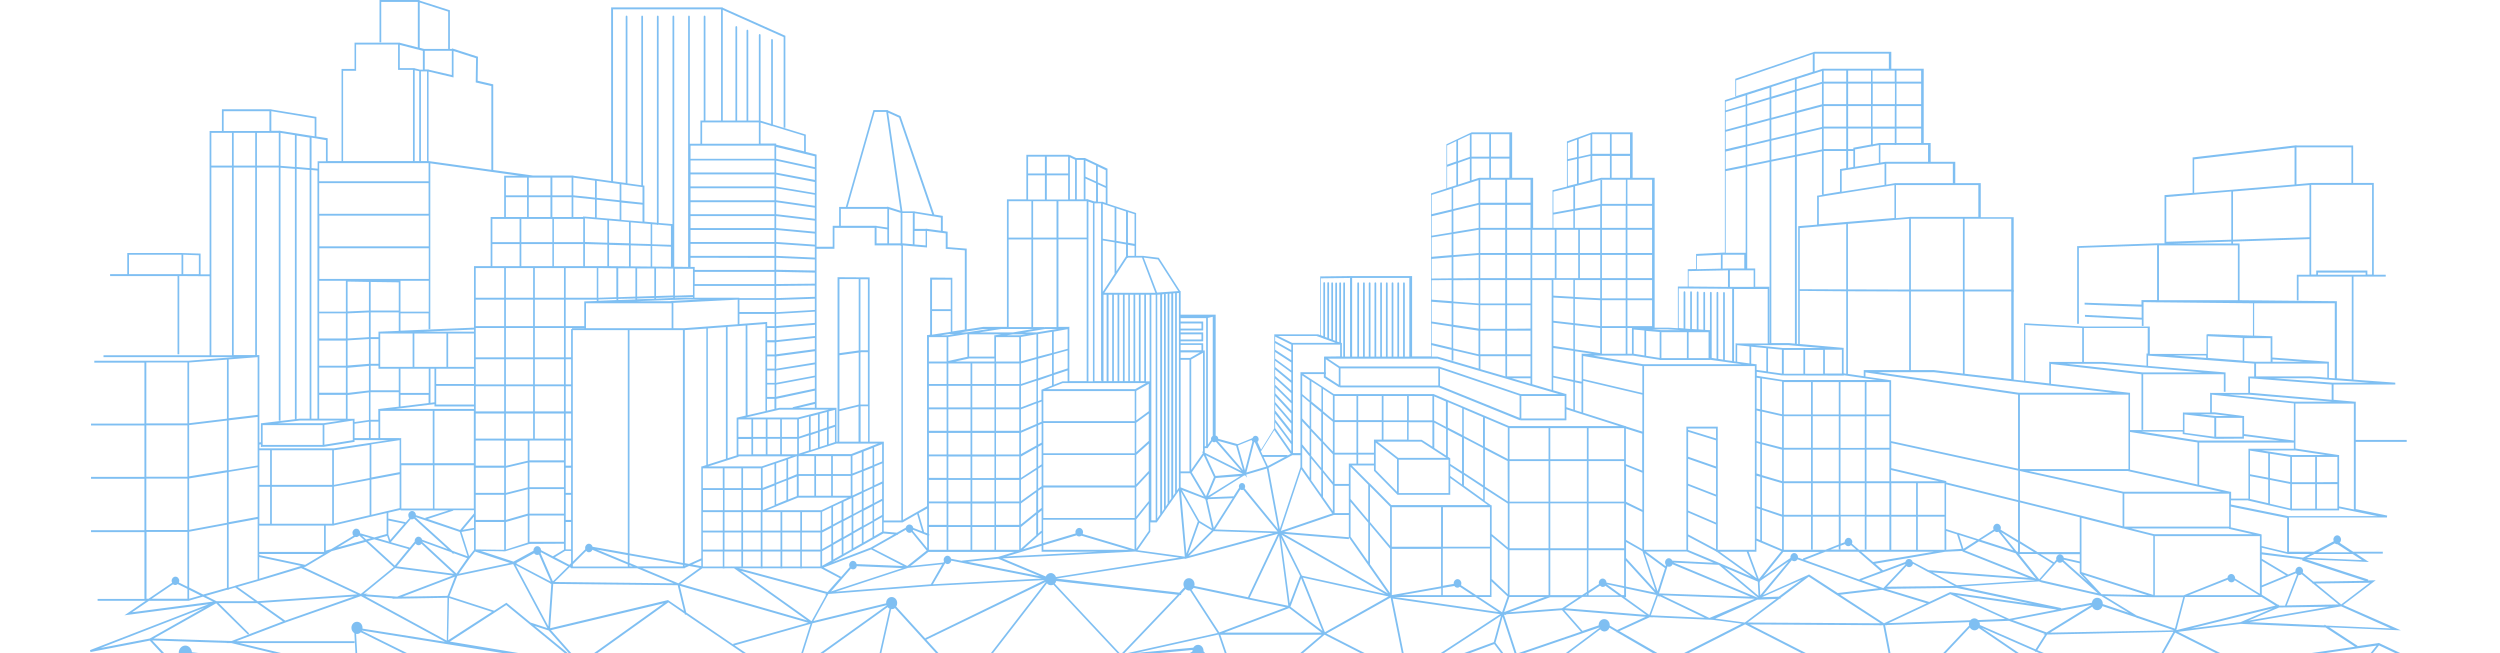<svg width="1585" height="414" viewBox="0 0 1585 414" fill="none" xmlns="http://www.w3.org/2000/svg">
<path opacity="0.5" d="M1595.33 548.097L1511.47 499.093L1511.25 498.973H1511.14L1427.05 500.3L1561.15 489.799L1478.93 450.089L1580.38 441.64L1508.39 407.724L1508.06 407.603L1507.95 407.724L1494.54 409.655L1494.65 409.413L1476.73 397.706L1522.13 399.637L1485.53 383.584L1506.19 367.893L1501.35 368.013L1501.46 367.41L1462.11 354.616L1501.9 356.306L1493.77 350.995H1510.7V349.788H1491.9L1483.33 344.115C1483.88 343.632 1484.21 342.908 1484.21 342.063C1484.21 340.615 1483.11 339.408 1481.79 339.408C1480.47 339.408 1479.37 340.615 1479.37 342.063C1479.37 342.425 1479.48 342.787 1479.59 343.149L1467.06 349.788H1451.23V328.062H1513.33L1513.44 326.855L1493.55 322.751V280.144H1525.86V278.937H1493.55V254.676H1493L1479.48 253.469V243.813H1518.61V242.606L1492.12 240.675V175.377H1512.56V174.17H1504.98V115.992H1465.3L1455.96 116.837V93.422H1490.8V115.992H1491.9V92.215H1455.96V92.094L1390.12 99.819V122.269L1372.31 123.717V154.254H1367.58L1316.91 156.065V205.31H1318.01V157.151L1367.58 155.461V190.223H1358.24H1357.69V193.12L1321.64 191.913V193.12L1357.8 194.447V201.448L1321.86 199.637V200.844L1357.91 202.655V206.638H1359.01V191.55L1367.8 191.671H1368.9L1428.37 192.275V212.794L1399.46 211.828V212.069H1398.91V224.381H1362.97V207H1320.98L1283.28 204.948V241.399L1276.68 240.675V185.033H1276.79V183.826H1276.68V137.718H1255.8V116.113H1239.64V102.595H1224.03V90.645H1219.64V43.573H1199.08V32.83H1150.39L1100.16 49.97V61.195H1100.82L1093.56 63.488V160.169H1092.13L1075.32 161.013V170.549L1070.04 170.669V181.653H1063.77V208.086L1057.84 207.724H1049.05V112.734H1035.09V83.886H1009.48L993.428 89.68V118.286L984.305 120.579V144.478H971.994V112.734H958.694V83.886H933.084L917.036 91.49V104.767V119.493L907.253 122.631V225.95H895.272V175.015H856.582L837.016 175.256V212.431L835.587 211.949H807.888V216.897L807.779 217.018H807.888V222.45V222.57V228.002V233.554V271.574L799.535 285.093L797.227 280.144C797.666 279.782 797.996 279.178 797.996 278.454C797.996 277.247 797.117 276.282 796.017 276.282C795.138 276.282 794.369 276.885 794.149 277.73L784.696 281.592L772.385 278.213C772.385 277.127 771.616 276.282 770.737 276.161V199.517H748.533V184.55H748.204L734.684 163.427L724.681 162.22H720.285V135.063L702.148 129.149V106.94L687.859 100.181H682.254L677.967 98.129L677.747 98.732V98.129H650.707V126.373H638.397V207.241H623.338L612.896 208.81V157.634L600.805 156.668V146.892L597.728 146.409V136.873L592.342 136.029L571.018 73.868L570.908 73.627L562.884 70.006V69.764H553.761L536.284 131.08L536.614 131.201H531.997V143.15H527.93V156.427H517.708V98.008L510.893 96.318V85.335L490.009 78.938V25.347C490.009 24.985 489.789 24.743 489.46 24.743C489.13 24.743 488.91 24.985 488.91 25.347V78.576L482.205 76.524V76.403V22.209C482.205 21.847 481.985 21.605 481.655 21.605C481.326 21.605 481.106 21.847 481.106 22.209V76.403H474.401V19.433C474.401 19.071 474.181 18.829 473.851 18.829C473.522 18.829 473.302 19.071 473.302 19.433V76.403H467.366V17.139C467.366 16.777 467.146 16.536 466.817 16.536C466.487 16.536 466.267 16.777 466.267 17.139V76.403H458.243V6.276L496.824 23.536V80.99H497.923V22.692L458.243 4.949V4.707H387.457V114.785L363.495 111.406V111.285H337.884L312.713 107.785V53.47L302.821 51.177L303.041 35.968L286.553 30.658V31.02H285.234V6.518L265.999 0.362V0H240.608V26.795H241.707V1.207H264.9V30.054L253.578 27.157V27.037H224.78V43.693H216.536V102.112H207.743V87.628L200.598 86.542V74.11L172.02 69.402V69.282H140.694V83.041H132.889V173.928H127.174V160.772L115.083 160.41H80.679V173.808H69.797V175.015H112.555V224.622H113.654V175.015L132.889 175.135V225.226H65.62V226.433H148.278L119.37 228.726H59.795V229.933H91.561V268.557H57.706V269.764H91.561V302.353H57.706V303.56H91.561V336.149H57.706V337.356H91.561V379.721H61.883V380.928H92.33L78.92 390.101L132.23 383.101L57.047 412.189L57.377 413.396L94.968 406.155L106.509 418.587L48.913 450.21L44.846 449.606L47.704 450.934L46.275 451.658L48.913 451.417L138.495 492.455L34.844 461.073L34.514 460.349L-1.099 513.457L61.993 529.751H62.213L62.543 529.63L74.743 566.806L73.644 568.013L75.073 567.771L75.513 568.978L76.502 568.616L76.172 567.53L92.99 564.633L138.935 618.224L62.543 566.564L62.323 566.444L-13.19 593.48L139.704 621.362L139.045 621.603H139.375L57.157 656.003L58.256 657.089L56.607 657.451L59.245 657.934L137.506 733.854L370.31 722.508L375.256 722.267L374.047 722.026L532.877 700.179H532.987L533.206 700.058L924.62 659.865L728.089 752.804L728.529 753.89L928.137 659.503L1235.35 738.803L1235.57 737.596L932.754 659.382L1327.36 656.486L1263.49 749.183L1264.37 749.907L1328.67 656.606L1528.5 715.266L1414.08 585.876C1414.19 585.635 1414.3 585.273 1414.41 585.031L1456.51 604.102L1456.73 604.585L1457.17 604.343L1583.02 661.434L1583.46 660.348L1458.71 603.74L1593.79 548.097H1595.33ZM115.193 173.808H113.104H112.995H112.555H81.778V161.496H115.083V173.808H115.193ZM126.075 173.808H116.182V161.496L126.075 161.858V173.808ZM1507.95 500.3L1319.99 575.738L1407.04 501.749L1407.48 501.387V501.869L1507.95 500.3ZM1163.14 500.904C1160.83 500.904 1158.96 502.956 1158.96 505.49C1158.96 506.215 1159.07 506.818 1159.4 507.422L1150.61 511.646L1081.47 509.836L1117.19 459.021L1247.67 512.008L1246.46 512.25L1177.87 511.163V511.284L1167.21 506.215C1167.21 505.973 1167.21 505.852 1167.21 505.611C1167.43 502.956 1165.45 500.904 1163.14 500.904ZM1010.25 548.339L1101.48 535.303L1067.84 551.477V550.994L1010.25 548.339ZM853.504 623.173L768.318 582.859L960.783 601.929L853.394 622.69L853.504 623.173ZM765.131 581.29C765.021 578.755 763.152 576.824 760.954 576.824C758.975 576.824 757.327 578.393 756.887 580.324L692.586 591.791L736.113 565.116L736.552 565.237H736.662L945.724 599.153L765.131 581.29ZM435.71 635.605L401.856 608.085L610.038 606.516L477.039 630.294L435.71 635.605ZM452.308 634.76L438.128 637.294L437.249 636.691L452.308 634.76ZM283.366 573.565C284.245 573.203 285.014 572.479 285.454 571.513L433.622 636.087L299.523 664.331L287.652 654.796H287.872L283.366 573.565ZM144.651 493.783L196.202 473.746L196.311 473.867L196.421 473.626L205.544 470.125C206.204 471.574 207.633 472.539 209.282 472.539C210.601 472.539 211.81 471.815 212.579 470.729L285.014 529.51L146.849 494.869V494.748L144.651 493.783ZM158.39 443.692L194.773 472.66L54.299 450.813L155.532 442.968L153.993 443.33L158.39 443.692ZM121.678 414.724L223.131 426.432L158.39 442.244L121.238 416.052C121.458 415.69 121.678 415.207 121.678 414.724ZM150.146 406.396L180.923 394.688L228.847 377.911L282.156 406.879L229.836 398.55C229.836 398.43 229.836 398.309 229.836 398.068C229.836 395.895 228.297 394.205 226.319 394.205C224.34 394.205 222.801 395.895 222.801 398.068C222.801 399.516 223.571 400.723 224.67 401.447L225.989 425.466L152.015 407.724H224.78V406.517H150.146V406.396ZM138.605 382.377H162.787H163.007L179.384 393.964L157.181 402.413L157.95 401.568L138.605 382.377ZM176.746 106.216V266.746H177.845V106.336L186.969 107.061V265.781L165.974 268.315H165.425V280.385L164.436 280.506V225.105H163.886H162.897V106.216H176.746ZM162.897 105.009V84.248H176.746V105.009H162.897ZM196.311 107.785V265.419H190.046L188.068 265.66V107.061L196.311 107.785ZM188.068 105.854V85.938L196.311 87.266V106.578L188.068 105.854ZM190.046 266.626H216.316L205.105 268.315H175.867L190.046 266.626ZM197.411 265.419V107.785L201.258 108.147V265.419H197.411ZM271.824 136.753V156.185H202.467V136.753H271.824ZM202.357 135.546V116.113H271.714V135.546H202.357ZM271.824 157.392V176.825H202.467V157.392H271.824ZM271.824 178.032V197.585H253.908V178.032H271.824ZM516.609 115.389V122.39L492.098 118.286V110.682L516.609 115.389ZM492.098 109.475V101.871L516.609 107.181V114.061L492.098 109.475ZM516.609 123.476V130.476L492.098 126.976V119.372L516.609 123.476ZM516.609 131.683V138.684L492.098 135.787V128.183L516.609 131.683ZM516.609 139.891V146.892L492.098 144.598V136.994L516.609 139.891ZM516.609 148.099V155.099L492.098 153.409V145.805L516.609 148.099ZM516.609 156.306V163.307L492.098 162.22V154.616L516.609 156.306ZM516.609 164.514V171.514L492.098 171.031V163.427L516.609 164.514ZM516.609 172.842V179.843L492.098 180.084V172.359L516.609 172.842ZM516.609 181.05V188.171L492.098 189.016V181.291L516.609 181.05ZM516.609 189.378V196.499L492.098 197.948V190.223L516.609 189.378ZM492.098 199.034L516.609 197.585V204.707L492.098 206.759V199.034ZM492.207 207.966L516.719 205.914V213.035L492.207 215.69V207.966ZM492.207 216.897L516.609 214.242V221.363L492.098 224.622L492.207 216.897ZM492.207 225.95L516.609 222.691V229.812L492.098 233.795L492.207 225.95ZM492.207 234.882L516.609 231.019V238.141L492.098 242.727L492.207 234.882ZM492.207 243.813L516.609 239.227V246.348L492.098 251.538L492.207 243.813ZM492.207 252.866L516.609 247.676V254.797L502.54 258.177L502.649 258.539H494.186L492.207 259.022V252.866ZM516.609 256.125V258.539H506.277L516.609 256.125ZM494.186 259.746H525.292L505.947 264.694H472.862L494.186 259.746ZM529.359 270.609V280.265L525.402 281.592V271.936L529.359 270.609ZM525.402 270.609V260.832L529.359 259.866V269.281L525.402 270.609ZM530.239 281.23H556.619L539.691 287.869H509.464L530.239 281.23ZM544.418 223.536V256.487L532.217 259.504V225.226L544.418 223.536ZM532.217 223.898V176.946H544.418V222.208L532.217 223.898ZM546.067 223.294H550.243V256.487H545.517V223.415L546.067 223.294ZM545.517 222.208V177.066H550.243V222.087H545.957L545.517 222.208ZM550.353 257.694V280.023H545.627V257.573H550.353V257.694ZM572.227 331.2L581.46 325.889L584.647 336.873L579.042 334.7C578.822 333.493 577.833 332.528 576.623 332.528C575.414 332.528 574.535 333.373 574.205 334.58L568.6 337.718L560.246 336.994V331.2H572.227ZM572.117 135.304V135.063H578.712V154.858L572.227 154.254H572.117V135.304ZM588.934 338.563V334.097H600.146V348.581H588.934V339.89L589.264 338.804L588.934 338.563ZM654.994 207.362V151.84H669.833V207.362H662.578L662.029 207.483V207.362H654.994ZM654.994 150.633V127.58H669.833V150.633H654.994ZM662.688 208.569H670.273L657.302 210.742H649.608L662.688 208.569ZM726.55 242.848L719.735 246.71H664.007L673.79 242.848H726.55ZM690.058 241.641V127.821L693.245 128.907H692.915V241.762H690.058V241.641ZM698.521 241.52V241.641H693.905V128.907H698.082V241.399H698.521V241.52ZM699.181 185.033V152.444L706.655 153.651V173.566L699.181 185.033ZM699.62 186.843H701.599V241.641H699.62V186.843ZM702.808 241.641V186.843H705.116V241.641H702.808ZM706.215 241.641V186.843H708.524V241.641H706.215ZM709.623 241.641V186.843H711.931V241.641H709.623ZM713.03 241.641V186.843H715.339V241.641H713.03ZM716.328 241.641V186.843H718.636V241.641H716.328ZM719.735 241.641V186.843H722.043V241.641H719.735ZM723.143 241.641V186.843H725.451V241.641H723.143ZM751.831 354.254H751.941L752.051 354.133L810.197 338.442L791.181 378.635L757.217 371.514C757.327 371.152 757.327 370.789 757.327 370.427C757.327 368.255 755.788 366.565 753.809 366.565C751.831 366.565 750.292 368.255 750.292 370.427C750.292 371.152 750.512 371.876 750.842 372.359L747.654 375.738L669.723 366.806L750.952 354.133V354.254H751.831ZM762.603 287.386L755.238 297.887V227.881L762.713 223.657V286.541L762.053 286.179L762.603 287.386ZM763.152 288.593L769.637 302.473L764.581 314.664L755.568 299.456L763.152 288.593ZM789.422 301.387L790.631 302.836L790.082 300.904L803.162 297.042L810.307 335.545L789.093 309.595C789.312 309.233 789.422 308.871 789.422 308.388C789.422 307.181 788.543 306.215 787.444 306.215C786.345 306.215 785.465 307.181 785.465 308.388C785.465 308.629 785.465 308.991 785.575 309.233L781.948 314.906V314.664L766.78 315.268L788.653 301.508L789.422 301.387ZM912.309 245.624L963.75 266.505L963.97 265.901V266.505H993.098V259.504L1026.51 270.126H956.716L908.902 249.848H845.7L826.354 237.175H839.325V239.348L848.997 245.503L849.327 245.02V245.624H912.309ZM849.877 244.417V233.554H911.87V244.417H849.877ZM912.969 244.538V233.795L963.421 250.814V264.936L912.969 244.538ZM1030.69 145.685V160.41H1015.63V145.685H1030.69ZM1015.63 144.478V130.476H1030.69V144.478H1015.63ZM1030.69 161.617V176.342H1015.63V161.617H1030.69ZM1030.69 177.549V189.136H1015.63V177.549H1030.69ZM1030.69 190.343V206.759H1015.63V190.343H1030.69ZM1030.69 207.966V224.26H1015.63V207.966H1030.69ZM1035.31 225.467L1052.23 228.122V228.243H1084.22V228.122L1104.22 230.899H1041.68L1010.25 225.467H1035.31ZM1047.4 144.478H1031.79V130.476H1047.4V144.478ZM1052.23 210.5V226.915L1043.66 225.588V209.776L1052.23 210.5ZM1047.4 145.685V160.41H1031.79V145.685H1047.4ZM1047.4 161.617V176.342H1031.79V161.617H1047.4ZM1047.4 177.549V189.136H1031.79V177.549H1047.4ZM1047.4 190.343V206.759H1031.79V190.343H1047.4ZM1042.56 209.535V225.346L1035.75 224.26V208.931L1042.56 209.535ZM1034.65 207.966V224.26H1031.79V207.966H1034.65ZM1053.33 227.036V210.621H1069.49V227.036H1053.33ZM1070.59 227.036V210.621H1083.23V227.036H1070.59ZM1137.97 58.177V70.73L1123.02 74.713V62.643L1137.97 58.177ZM1123.02 61.315V55.16L1137.97 50.332V56.85L1123.02 61.315ZM1137.97 71.937V84.49L1123.02 87.99V75.92L1137.97 71.937ZM1137.97 85.697V98.25L1123.02 101.267V89.197L1137.97 85.697ZM1137.97 99.457V217.863L1134.12 217.501H1123.02V102.474L1137.97 99.457ZM1134.12 218.829L1154.57 220.639H1130.38L1112.69 218.829H1134.12ZM1155.12 67.471V80.507L1139.07 84.248V71.696L1155.12 67.471ZM1139.07 70.368V57.815L1155.12 53.108V66.143L1139.07 70.368ZM1155.12 81.714V94.749L1139.07 98.008V85.455L1155.12 81.714ZM1155.12 95.956V123.476H1155.88L1152.04 124.079V142.426L1140.06 143.391V218.104L1139.18 217.984V99.215L1155.12 95.956ZM1201.28 67.23V80.265H1187.21V67.23H1201.28ZM1187.32 66.023V52.987H1201.39V66.023H1187.32ZM1201.28 81.472V90.645H1191.61L1187.32 91.49V81.593H1201.28V81.472ZM1191.17 91.973V103.319L1176.11 105.733V94.749L1186.66 92.818H1187.32V92.697L1191.17 91.973ZM1186.22 51.78H1171.71V44.78H1186.22V51.78ZM1186.22 52.987V66.023H1171.71V52.987H1186.22ZM1186.22 67.23V80.265H1171.71V67.23H1186.22ZM1186.22 81.472V91.611L1175.01 93.663V94.508H1171.71V81.472H1186.22ZM1175.01 95.715V105.854L1171.71 106.457V95.715H1175.01ZM1194.8 103.922V117.199H1194.91L1167.65 121.545V108.268L1194.8 103.922ZM1170.5 51.78H1156.21V44.78H1170.5V51.78ZM1170.5 52.987V66.023H1156.21V52.987H1170.5ZM1170.5 67.23V80.265H1156.21V67.23H1170.5ZM1170.5 81.472V94.508H1156.21V81.472H1170.5ZM1170.5 95.715V106.578L1166.55 107.181V121.545L1156.21 123.234V95.715H1170.5ZM1201.06 117.32V138.201L1153.14 142.184V124.924L1201.06 117.32ZM1244.48 184.791V236.813L1226.12 234.64H1181.61V238.503L1171.6 237.054V184.671L1210.4 184.791V234.64H1211.5V184.791H1244.48ZM1211.5 183.584V138.684H1244.48V183.584H1211.5ZM1404.96 278.213L1422.65 278.092V276.402L1445.3 279.299H1393.74L1357.58 273.626H1383.85V275.195L1404.96 278.213ZM1476.07 229.329L1440.68 226.674V213.156H1440.13L1429.14 212.794V192.275H1480.25V239.83L1476.51 239.589V229.329H1476.07ZM1460.02 229.329H1440.79V227.881L1460.02 229.329ZM1475.52 230.536V239.468L1464.64 238.623H1430.35V230.536H1475.52ZM1478.71 254.676H1454.75L1412.87 250.21H1425.73L1478.71 254.676ZM1426.5 249.003V239.83L1478.27 243.813V253.469L1426.5 249.003ZM1468.93 305.732V289.679H1481.9V305.612L1468.93 305.732ZM1481.9 306.939V322.51H1468.93V306.939H1481.9ZM1452.55 288.472L1433.75 285.576H1455.19L1474.42 288.472H1452.55ZM1453.1 305.732V289.679H1467.83V305.732H1453.1ZM1467.83 306.939V322.51H1453.1V306.939H1467.83ZM1439.14 303.077V287.627L1452 289.679V305.612L1439.14 303.077ZM1452 306.819V322.389L1439.14 319.371V304.284L1452 306.819ZM1413.86 311.767L1394.29 307.422V280.627H1454.31V284.489H1425.51V316.113H1414.52V311.767H1413.86ZM1433.42 338.683L1414.3 334.338V321.182L1450.02 328.424V350.029L1433.86 346.167V338.804H1433.42V338.683ZM1133.79 464.452L1117.19 457.693L1116.86 457.573L1116.75 457.693L1021.9 476.764L1004.75 463.366L1005.08 463.125H1006.4L1197.98 445.985L1133.79 464.452ZM281.827 564.513C279.518 564.513 277.65 566.564 277.65 569.099C277.65 569.582 277.76 570.185 277.87 570.668L193.344 601.567L287.432 531.561H287.762L399.987 607.964L431.863 633.915L286.004 570.306C286.113 569.944 286.113 569.582 286.113 569.099C286.113 566.685 284.135 564.513 281.827 564.513ZM209.282 463.366C206.973 463.366 205.105 465.418 205.105 467.953C205.105 468.315 205.105 468.677 205.215 469.039L196.311 472.539L160.479 443.934L220.713 449.244L220.603 449.848L337.664 471.936L213.458 467.349C213.129 465.056 211.37 463.366 209.282 463.366ZM164.436 351.96V351.236H204.995L193.454 358.116L164.436 351.96ZM191.035 358.84H190.926L190.596 358.72L191.035 358.84ZM190.596 358.72L190.486 358.961L164.326 366.927V353.167L190.596 358.72ZM165.974 283.282H205.215L224.78 280.144V279.058H246.104L211.7 284.248H164.436V281.834L165.425 281.713V283.403H165.974V283.282ZM166.524 282.075V269.522H204.555V282.075H166.524ZM233.903 198.068V213.759L220.383 214.604V198.672L233.903 198.068ZM220.383 197.465V178.515L233.903 178.756V196.861L220.383 197.465ZM233.903 214.966V230.657L220.383 231.743V215.811L233.903 214.966ZM233.903 231.985V247.555L220.383 249.124V233.192L233.903 231.985ZM233.903 248.762V266.264L224.78 267.591V265.419L224.23 265.539H220.383V250.452L233.903 248.762ZM233.903 267.35V277.73H224.78V268.678L233.903 267.35ZM223.681 266.626V279.058L205.654 281.955V269.402L223.681 266.626ZM239.948 214.966V230.657H235.002V214.966H239.948ZM235.002 213.759V198.068H252.809V209.776L240.498 210.259H239.948V213.759H235.002ZM239.948 231.864V233.795H252.809V247.434H235.002V231.864H239.948ZM275.452 256.245V257.694H300.513V259.263H250.61L275.452 256.245ZM253.908 257.694V250.331H271.714V255.521L253.908 257.694ZM272.923 255.401V233.795H275.452V255.038L272.923 255.401ZM300.513 233.795V243.451H276.551V233.795H300.513ZM284.135 232.588V211.466H300.513V232.588H284.135ZM300.513 244.658V256.487H276.551V244.658H300.513ZM425.818 192.275V208.086H371.519V192.275H425.818ZM379.433 190.706V189.861L390.864 189.499V190.223L379.433 190.706ZM399.877 168.859V155.582L412.518 155.944V168.98L399.877 168.859ZM403.944 189.257L414.826 188.895V189.378L403.944 189.74V189.257ZM402.845 170.066V188.05L391.963 188.412V170.066H402.845ZM402.845 189.257V189.861L391.963 190.223V189.499L402.845 189.257ZM490.998 181.291V189.016H468.685V188.774H440.327V181.291H490.998ZM440.437 180.084V172.359H490.998V180.084H440.437ZM486.382 251.659V243.813H491.108V251.659H486.382ZM490.998 252.866V259.263L486.272 260.349V252.866H490.998ZM486.382 242.606V234.882H491.108V242.727H486.382V242.606ZM486.382 233.675V225.95H491.108V233.675H486.382ZM486.382 224.743V217.018H491.108V224.743H486.382ZM486.382 215.69V207.966H491.108V215.69H486.382ZM486.382 206.759V204.103L468.795 205.431V199.034H491.108V206.759H486.382ZM473.851 206.276L485.283 205.431V260.47H485.942L473.961 263.246L473.851 206.276ZM485.503 278.213V287.99H477.479V278.213H485.503ZM477.479 277.006V265.901H485.503V277.006H477.479ZM501.66 289.317L482.864 295.714H449.01L468.355 289.559L468.246 289.317H501.66ZM494.626 278.213V287.99H486.602V278.213H494.626ZM486.602 277.006V265.901H494.626V277.006H486.602ZM512.872 276.04V285.576L506.497 287.627V278.092L512.872 276.04ZM506.497 276.885V265.781L512.872 264.091V274.713L506.497 276.885ZM516.279 301.749V314.302H506.387V301.749H516.279ZM506.277 300.542V289.317H506.497V289.197H516.279V300.542H506.277ZM537.603 315.509L520.676 323.475H486.162L505.947 315.509H537.603ZM526.941 301.749V314.302H517.378V301.749H526.941ZM517.378 300.542V289.197H526.941V300.542H517.378ZM534.745 340.494V330.476L539.911 327.7V337.476L534.745 340.494ZM539.911 338.925V348.219L534.745 351.115V341.822L539.911 338.925ZM534.745 329.148V318.164L539.911 315.75V326.372L534.745 329.148ZM539.362 300.542H528.04V289.197H539.362V300.542ZM539.362 301.749V314.302H528.04V301.749H539.362ZM528.15 344.115V333.855L533.536 330.959V340.977L528.15 344.115ZM533.646 342.425V351.719L528.26 354.736V345.443L533.646 342.425ZM528.15 332.528V321.182L533.536 318.647V329.631L528.15 332.528ZM574.315 335.907C574.645 336.994 575.524 337.838 576.623 337.838C577.173 337.838 577.613 337.718 577.943 337.356L587.505 349.064L575.195 358.84L553.431 347.736L568.819 339.045H569.369V338.683L574.315 335.907ZM587.835 339.408V347.615L578.712 336.511C578.822 336.39 578.822 336.149 578.932 335.907L587.835 339.408ZM599.266 357.03C599.706 357.392 600.146 357.633 600.695 357.633C601.904 357.633 602.894 356.668 603.113 355.461L660.38 366.806L591.462 370.427L599.266 357.03ZM613.556 356.185L632.901 354.254L659.501 365.358L613.556 356.185ZM663.128 368.858L613.006 433.795L587.285 405.551L663.128 368.858ZM746.665 377.066L710.612 414.845L668.734 370.065C669.173 369.582 669.503 368.979 669.613 368.376L746.665 377.066ZM830.311 255.159V270.367L825.585 265.298V251.176L830.311 255.159ZM825.585 249.848V238.02L830.311 241.158V253.831L825.585 249.848ZM830.311 272.178V287.507L825.585 281.713V267.108L830.311 272.178ZM830.311 289.317V302.956L825.585 296.197V283.644L830.311 289.317ZM837.676 315.509V315.75H837.786L844.601 325.527L812.065 336.631L825.035 297.525L837.676 315.509ZM837.676 261.315V278.454L831.301 271.695V256.125L837.676 261.315ZM831.411 254.556V241.762L837.786 245.865V259.746L831.411 254.556ZM837.676 280.144V296.68L831.301 288.955V273.385L837.676 280.144ZM837.676 298.37V313.578L831.301 304.525V290.645L837.676 298.37ZM892.085 267.591V278.696H877.136V267.591H892.085ZM877.136 266.384V251.055H892.085V266.505H877.136V266.384ZM901.098 280.023L916.926 290.283H886.479L873.289 280.023H901.098ZM908.133 267.591V283.161L901.318 278.816H893.074V267.712H908.133V267.591ZM893.184 266.384V251.055H908.133V266.505H893.184V266.384ZM916.816 271.936V288.834L909.342 284.006V267.953L916.816 271.936ZM909.232 266.626V251.297L916.706 254.556V270.609L909.232 266.626ZM926.928 277.247V298.973L919.454 294.145V290.524L917.915 289.559V272.54L926.928 277.247ZM917.915 271.092V254.918L927.038 258.78V275.799L917.915 271.092ZM926.928 300.422V307.181L919.454 301.749V295.473L926.928 300.422ZM918.355 291.49V312.612H886.809V291.49H918.355ZM885.709 291.128V311.767L872.19 298.008V280.627L885.709 291.128ZM876.037 266.384H861.088V251.055H876.037V266.384ZM876.037 267.591V278.696H871.091V287.024H861.088V267.591H876.037ZM871.091 288.231V293.904H861.088V288.231H871.091ZM871.091 295.111V298.49L886.039 313.699H919.454V303.077L943.306 320.216H882.082L868.562 306.577H868.453L857.021 295.111H871.091ZM940.338 284.127V307.664L928.137 299.697V277.73L940.338 284.127ZM928.027 276.402V259.263L940.448 264.574H940.228V282.799L928.027 276.402ZM940.338 309.112V316.716L928.137 307.905V301.025L940.338 309.112ZM998.594 241.158V222.691L1009.26 224.26H1003.32L1002.77 224.139V242.003L998.594 241.158ZM1002.66 242.848V261.315L998.484 259.987V242.365L1002.55 243.21L1002.66 242.848ZM1014.53 161.617V176.342H1001.67V161.617H1014.53ZM1001.67 160.41V145.685H1014.53V160.41H1001.67ZM1014.53 177.549V189.136L998.484 188.292V177.549H1014.53ZM1014.53 190.343V206.759L998.484 204.948V189.499L1014.53 190.343ZM1014.53 207.966V223.898L998.484 221.484V206.155L1014.53 207.966ZM1129.83 238.02L1168.97 238.141V237.899L1190.07 240.917H1130.49L1113.79 238.261V235.727L1129.83 238.02ZM1120.93 235.606V220.88L1129.72 221.725V236.813L1120.93 235.606ZM1130.93 236.934V221.846H1143.35V236.934H1130.93ZM1170.5 184.671V236.934L1168.86 236.692V220.518H1168.31L1141.05 218.104V184.429L1170.5 184.671ZM1141.05 183.343V144.598L1170.5 142.064V183.464L1141.05 183.343ZM1167.76 221.725V236.813H1156.98V221.725H1167.76ZM1144.45 236.934V221.846H1155.88V236.934H1144.45ZM1264.59 336.752C1265.03 337.114 1265.47 337.356 1266.13 337.356C1266.46 337.356 1266.79 337.235 1267.01 337.114L1276.46 348.943L1255.8 342.304L1264.59 336.752ZM1268.66 337.356L1279.43 343.994V349.908L1278.44 349.546L1268.66 337.356ZM1268.33 335.787C1268.44 335.424 1268.55 335.062 1268.55 334.7C1268.55 333.252 1267.45 332.045 1266.13 332.045C1264.81 332.045 1263.71 333.252 1263.71 334.7C1263.71 335.062 1263.82 335.545 1263.93 335.787L1254.37 341.942L1241.51 337.838V337.718L1241.29 337.838L1233.82 335.424V307.06L1279.43 318.285V342.546L1268.33 335.787ZM1346.37 335.062L1365.17 339.77V377.187L1319.66 362.703V328.303L1345.71 334.942V335.062H1346.37ZM1412.43 367.531C1412.76 368.496 1413.64 369.22 1414.74 369.22C1415.62 369.22 1416.39 368.738 1416.83 367.893L1432.11 377.307H1387.7L1412.43 367.531ZM1417.05 366.806C1417.05 366.686 1417.05 366.686 1417.05 366.565C1417.05 365.117 1415.95 363.91 1414.63 363.91C1413.31 363.91 1412.32 364.996 1412.21 366.324L1384.73 377.307L1384.51 377.428H1366.16V339.89H1432.77V376.462L1417.05 366.806ZM835.807 481.713C833.829 481.713 832.29 483.402 832.29 485.575C832.29 486.178 832.4 486.782 832.62 487.265L824.046 494.265L794.918 495.593L808.108 487.023H808.548V486.661L861.198 452.382C861.858 452.986 862.517 453.227 863.396 453.227C864.605 453.227 865.595 452.624 866.254 451.658L946.054 491.368L846.249 489.679L838.995 486.903C839.105 486.42 839.215 486.058 839.215 485.575C839.325 483.523 837.786 481.713 835.807 481.713ZM352.283 574.169L290.18 531.803L455.825 548.459L352.064 573.203L352.283 574.169ZM349.426 460.59L349.755 460.711V460.59L352.503 460.831L352.283 460.711L388.556 462.642L345.578 472.298L226.319 449.727L347.667 460.349H347.557L349.426 460.59ZM210.601 308.629V332.045H172.35V308.629H210.601ZM172.35 307.422V285.455H210.601V307.422H172.35ZM206.534 333.252H211.26H211.37H211.59V333.131L245.115 325.286V338.563L237.31 340.735L228.297 338.08C228.297 337.959 228.297 337.959 228.297 337.838C228.297 336.39 227.198 335.183 225.879 335.183C224.56 335.183 223.461 336.39 223.461 337.838C223.461 338.563 223.681 339.166 224.12 339.649L209.831 348.219L206.534 349.064V333.252ZM234.343 304.284V326.493H234.782L211.7 331.924V308.508L234.343 304.284ZM211.7 307.422V285.455H211.81V284.851L211.92 285.455L234.343 282.075V303.077L211.7 307.422ZM241.048 277.73V260.47H274.352V293.662H254.348V277.73L253.248 277.851V277.73H241.048ZM269.736 328.665L263.69 326.613C263.69 325.165 262.591 323.958 261.272 323.958C259.953 323.958 258.854 325.165 258.854 326.613C258.854 327.338 259.074 328.062 259.514 328.545L257.095 331.321V331.079L246.324 328.786L246.214 329.389V325.044L254.018 323.234V323.596H284.355L269.626 328.303L269.736 328.665ZM267.647 342.184C267.318 341.097 266.438 340.252 265.339 340.252C264.02 340.252 262.921 341.459 262.921 342.908C262.921 343.029 262.921 343.149 262.921 343.391L259.624 347.374V347.132L247.753 343.753L260.393 329.148C260.613 329.269 260.943 329.269 261.162 329.269C261.712 329.269 262.152 329.148 262.481 328.786L283.805 348.098L267.647 342.184ZM246.214 338.925V329.993L256.326 332.045L247.423 342.304L246.214 338.925ZM246.653 343.391L239.619 341.339L245.444 339.77L246.653 343.391ZM254.457 322.389V294.99H274.462V322.389H254.457ZM253.358 279.058V299.335L235.442 302.715V281.713L253.358 279.058ZM253.358 300.663V322.147L235.442 326.372V304.043L253.358 300.663ZM225.11 340.373C225.329 340.494 225.549 340.494 225.879 340.494C226.648 340.494 227.308 340.132 227.748 339.528L230.935 342.425L214.118 347.012L225.11 340.373ZM229.506 339.649L235.112 341.218L232.144 342.063L229.506 339.649ZM237.31 341.942L258.964 348.098L250.281 358.599L233.243 343.029L237.31 341.942ZM263.471 344.598C263.91 345.201 264.57 345.684 265.339 345.684C266.109 345.684 266.768 345.322 267.208 344.718L287.762 363.789L251.49 359.082L263.471 344.598ZM284.685 379.118L311.944 387.929L284.135 405.913L284.685 379.118ZM283.805 377.669L283.585 377.549V377.79L255.227 378.273L288.422 365.599L283.805 377.669ZM313.373 388.532L320.957 383.584L365.473 420.156L285.234 406.758L313.373 388.532ZM350.525 354.133L360.197 359.082L350.525 368.617L342.721 350.633C342.831 350.512 342.94 350.271 343.05 350.15L350.525 354.133ZM362.066 360.047V360.289H404.054L427.027 369.824L351.624 368.979L361.187 359.564L362.066 360.047ZM375.696 346.65C375.366 345.563 374.487 344.718 373.387 344.718C372.068 344.718 370.969 345.925 370.969 347.374C370.969 347.615 370.969 347.977 371.079 348.219L363.165 356.064V209.293H398.009V350.633L375.696 346.65ZM398.009 351.96V356.547L378.553 348.46L398.009 351.96ZM371.629 349.305C372.068 349.788 372.728 350.15 373.387 350.15C374.377 350.15 375.256 349.426 375.586 348.581L398.009 357.875V359.202H363.165V357.754L371.629 349.305ZM482.425 310.681V323.475H471.103V310.681H482.425ZM471.103 309.474V296.921H482.425V309.474H471.103ZM482.315 324.682V336.39H471.103V324.682H482.315ZM482.315 337.597V348.46H471.103V337.597H482.315ZM482.315 349.667V359.202H471.103V349.667H482.315ZM482.315 360.289V360.409H483.414V360.289H494.845V360.409H495.945V360.289H507.376V360.409H508.475V360.289H520.566L532.437 366.565L524.633 375.376L468.465 360.289H469.894V360.409H470.993V360.289H482.315ZM483.634 310.681L491.108 307.784V320.337L483.634 323.354V310.681ZM483.524 309.353V296.68L490.998 294.145V306.457L483.524 309.353ZM494.845 337.597V348.46H483.414V337.597H494.845ZM483.414 336.39V324.682H494.845V336.39H483.414ZM494.845 349.667V359.202H483.414V349.667H494.845ZM507.376 337.597V348.46H495.945V337.597H507.376ZM495.945 336.39V324.682H507.376V336.39H495.945ZM507.376 349.667V359.202H495.945V349.667H507.376ZM520.126 337.597V348.46H508.365V337.597H520.126ZM508.475 336.39V324.682H520.236V336.39H508.475ZM520.126 349.667V359.202H508.365V349.667H520.126ZM527.051 346.167V355.461L521.225 358.72V349.426L527.051 346.167ZM521.225 348.098V337.597L527.051 334.58V344.839L521.225 348.098ZM539.472 360.53C539.801 360.771 540.351 361.013 540.791 361.013C542 361.013 542.989 360.168 543.209 358.961L572.117 360.168L526.831 375.014L539.472 360.53ZM523.754 377.187L514.521 393.843L469.565 361.858L523.863 376.462L523.094 377.428L523.754 377.187ZM666.316 371.031C666.865 371.031 667.415 370.91 667.854 370.669L709.513 415.207L614.435 433.674L663.788 369.824C664.447 370.669 665.326 371.031 666.316 371.031ZM867.463 331.441V356.185L856.252 340.252V318.164L867.463 331.441ZM856.252 316.354V295.956L867.463 307.301V329.752L856.252 316.354ZM879.994 376.221L813.824 338.442L855.153 341.822L855.263 340.856L879.994 376.221ZM955.836 378.152L952.319 388.17L937.59 378.514H945.614V368.617L955.836 378.152ZM945.724 367.048V340.011L955.946 348.581V376.704L945.724 367.048ZM954.407 389.498L990.35 386.843L1002.33 400.482L961.772 414.362L962.102 415.569L1013.98 397.826C1013.98 397.947 1013.98 397.947 1014.09 398.068L967.597 432.829L953.528 389.739L955.287 389.981L954.407 389.498ZM1050.25 377.187L1045.64 389.86L1030.03 378.635H1030.91V373.083L1050.25 377.187ZM1030.8 371.876V355.461L1049.27 375.738L1030.8 371.876ZM1087.96 279.178V295.714L1070.26 289.559V273.747L1087.96 279.178ZM1070.26 272.54V271.695H1087.96V277.971L1070.26 272.54ZM1087.96 297.042V313.578L1070.26 306.698V290.886L1087.96 297.042ZM1087.96 314.785V331.321L1070.26 323.717V307.905L1087.96 314.785ZM1087.96 332.528V348.219L1070.26 338.804V324.924L1087.96 332.528ZM1087.96 349.546V349.788H1088.4L1110.38 365.599L1090.26 357.03L1090.15 356.909H1090.04L1070.26 348.701V340.132L1087.96 349.546ZM1115.99 260.832V280.265L1113.68 279.661V260.229L1115.99 260.832ZM1113.68 259.022V239.468L1115.99 239.83V259.504L1113.68 259.022ZM1115.99 281.472V300.904L1113.68 300.18V280.748L1115.99 281.472ZM1115.99 302.232V321.665L1113.68 320.94V301.629L1115.99 302.232ZM1115.99 322.872V342.425L1113.68 341.459V322.147L1115.99 322.872ZM1129.4 349.426L1115.11 367.169L1108.62 349.788H1113.57V342.787L1129.4 349.426ZM1148.19 263.85V283.886H1130.93V263.85H1148.19ZM1130.93 262.763V242.244H1148.19V262.763H1130.93ZM1148.19 285.093V305.129H1130.93V285.093H1148.19ZM1148.19 306.336V326.372H1130.93V306.336H1148.19ZM1148.19 327.579V348.46H1149.29V327.579H1165.78V345.201L1157.31 348.581H1130.93V327.579H1148.19ZM1182.27 263.97V284.006H1166.88V263.97H1182.27ZM1166.88 262.763V242.244H1182.27V262.763H1166.88ZM1182.27 285.093V305.129H1166.88V285.093H1182.27ZM1182.27 306.336V326.372H1166.88V306.336H1182.27ZM1182.27 327.579V348.46H1183.36V327.579H1197.87V348.581H1178.64L1174.13 344.718C1174.24 344.356 1174.35 343.994 1174.35 343.632C1174.35 342.184 1173.25 340.977 1171.93 340.977C1170.61 340.977 1169.51 342.184 1169.51 343.632C1169.51 343.753 1169.51 343.753 1169.51 343.753L1166.99 344.718V327.458H1182.27V327.579ZM1197.87 285.093V305.129H1183.36V285.093H1197.87ZM1183.36 283.886V263.85H1197.87V283.886H1183.36ZM1197.87 306.336V326.372H1183.36V306.336H1197.87ZM1207.88 357.633C1207.88 357.754 1207.99 357.875 1207.99 357.995L1194.03 372.841L1193.59 372.721L1180.18 367.893L1207.88 357.633ZM1222.05 362.461V362.582H1222.38L1239.2 371.514L1196.33 371.996L1208.75 358.84C1209.19 359.323 1209.74 359.564 1210.4 359.564C1211.61 359.564 1212.6 358.599 1212.82 357.392L1222.05 362.461ZM1273.83 392.395L1240.52 377.307L1304.16 386.48L1273.83 392.395ZM1326.04 383.463L1297.57 400.964L1276.02 393.119L1326.04 383.463ZM1254.15 393.119C1253.49 392.515 1252.72 392.033 1251.73 392.033C1250.74 392.033 1249.86 392.515 1249.2 393.24L1197.32 395.05L1236.45 376.704L1271.3 392.395L1254.15 393.119ZM1057.18 359.082C1057.51 359.202 1057.84 359.323 1058.17 359.323C1059.16 359.323 1060.04 358.72 1060.37 357.754L1109.72 378.273L1051.79 376.221L1057.18 359.082ZM1114.34 378.756L1114.23 378.876L1061.03 356.668L1089.72 358.116L1114.34 378.756ZM1093.34 359.685L1114.45 368.738L1114.89 377.79L1093.34 359.685ZM1051.9 377.79L1080.81 391.671L1046.63 390.101L1051.13 377.669L1052.34 378.997L1051.9 377.79ZM1053.77 377.428L1112.58 379.601L1083.78 391.791L1053.77 377.428ZM1113.57 380.445L1114.56 380.083V380.204L1126.1 379.721L1106.2 394.688L1087.52 392.153L1113.57 380.445ZM1115.66 368.496L1133.9 355.943L1115.99 377.428L1115.55 369.1L1115.99 369.22L1115.66 368.496ZM1135.99 355.219C1136.43 355.581 1136.98 355.823 1137.53 355.823C1138.41 355.823 1139.18 355.34 1139.62 354.616L1190.84 372.962L1165.12 375.98L1146.87 364.151L1146.65 364.392L1117.74 377.307L1135.99 355.219ZM1142.15 367.531L1127.75 378.273L1117.08 378.635L1142.15 367.531ZM1128.19 379.601H1128.85V379.118L1146.76 365.599L1164.68 377.307L1192.27 395.171L1107.96 394.688L1128.19 379.601ZM1166.66 377.066L1193.37 373.928L1221.51 382.497L1194.47 395.171L1166.66 377.066ZM1236.56 375.497L1236.45 375.376L1223.15 381.652L1195.56 373.324L1240.41 372.721L1288.66 382.98L1236.56 375.497ZM1178.86 367.169L1178.97 367.531L1144.12 354.978L1157.42 349.788H1178.2L1192.38 362.099L1178.86 367.169ZM1169.73 344.96C1170.17 345.805 1170.94 346.287 1171.82 346.287C1172.48 346.287 1173.03 346.046 1173.47 345.563L1176.88 348.46H1160.5L1165.78 346.408V348.339H1166.88V346.046L1169.73 344.96ZM1165.78 262.763H1149.29V242.244H1165.78V262.763ZM1165.78 263.85V283.886H1149.29V263.85H1165.78ZM1165.78 285.093V305.129H1149.29V285.093H1165.78ZM1165.78 306.336V326.372H1149.29V306.336H1165.78ZM1154.24 349.788L1143.02 354.133L1143.13 354.616L1139.95 353.529C1139.95 353.409 1139.95 353.288 1139.95 353.288C1139.95 351.84 1138.85 350.633 1137.53 350.633C1136.21 350.633 1135.11 351.84 1135.11 353.288C1135.11 353.409 1135.11 353.65 1135.11 353.771L1117.96 365.599L1130.6 349.908H1154.24V349.788ZM1129.83 262.643L1117.08 259.746V239.951L1129.83 241.882V262.643ZM1129.83 263.85V283.765L1117.08 280.506V260.953L1129.83 263.85ZM1129.83 285.093V305.008L1117.08 301.266V281.713L1129.83 285.093ZM1129.83 306.336V326.251L1117.08 322.027V302.594L1129.83 306.336ZM1129.83 327.579V348.339L1117.08 342.908V323.234L1129.83 327.579ZM1113.79 366.686L1090.26 349.788H1107.41L1113.79 366.686ZM1086.42 356.788L1060.26 355.461C1059.82 354.616 1059.05 353.892 1058.06 353.892C1056.74 353.892 1055.64 355.099 1055.64 356.547C1055.64 357.15 1055.86 357.754 1056.19 358.237L1055.97 358.961L1043.44 349.667H1069.49L1086.42 356.788ZM1055.64 360.168L1050.91 374.893L1042.78 350.753L1055.64 360.168ZM1045.97 391.308L1047.95 391.429L1047.84 391.308L1086.09 392.998L1104.33 395.412L1058.72 418.587L1026.62 400.12L1045.97 391.308ZM1017.17 400.361C1018.6 400.361 1019.92 399.395 1020.36 397.947L1024.86 400.602L1024.97 400.964L1025.19 400.844L1056.85 419.19L969.466 432.829L1014.53 399.033C1015.19 399.757 1016.18 400.361 1017.17 400.361ZM1025.3 399.395L1020.58 396.619C1020.58 396.499 1020.58 396.499 1020.58 396.378C1020.58 394.205 1019.04 392.515 1017.06 392.515C1015.08 392.515 1013.54 394.205 1013.54 396.378V396.499L1003.32 399.999L991.779 386.843L1043.33 391.067L1025.3 399.395ZM863.506 445.503C861.528 445.503 859.989 447.192 859.989 449.365C859.989 450.089 860.209 450.813 860.539 451.417L851.745 457.21L801.733 457.814L794.808 449.848L889.776 429.812L889.667 429.932L890.106 429.812L892.305 429.329L996.945 462.038L905.714 460.711V461.194L867.134 450.331C867.134 450.089 867.243 449.848 867.243 449.606C867.024 447.192 865.485 445.503 863.506 445.503ZM802.722 458.78L849.987 458.297L819.1 478.454L819.43 478.092L802.722 458.78ZM838.445 399.999L818.111 384.67L824.926 366.565L838.445 399.999ZM826.025 366.203L880.324 378.152L839.984 400.844L826.025 366.203ZM839.764 402.413L890.436 428.243L793.929 448.641L790.412 444.537L839.764 402.413ZM948.142 407.482L952.649 390.946L965.619 430.657L948.142 407.482ZM965.949 433.071L894.173 428.001L947.373 408.327L965.949 433.071ZM947.043 407.12L898.899 424.863L951.66 390.343L947.043 407.12ZM892.634 427.639L882.962 379.48L951.11 389.377L892.634 427.639ZM897.251 429.45L965.509 434.278L964.85 434.76L966.938 434.398L1000.9 461.797L897.251 429.45ZM944.625 346.65H914.837V321.544H944.625V346.65ZM944.625 347.857V377.307H935.832L926.269 371.031C926.379 370.669 926.489 370.307 926.489 369.824C926.489 368.375 925.389 367.169 924.07 367.169C922.751 367.169 921.652 368.375 921.652 369.824C921.652 369.945 921.652 370.065 921.652 370.186L914.728 371.393V347.736H944.625V347.857ZM922.092 371.514C922.532 372.238 923.301 372.6 924.07 372.6C924.62 372.6 925.17 372.359 925.499 371.996L933.633 377.307H914.728V372.721L922.092 371.514ZM935.502 378.514L950.011 388.05L884.391 378.514H935.502ZM888.897 377.307L913.738 372.962V377.307H888.897ZM913.628 346.65H882.412V321.544H913.628V346.65ZM913.628 347.857V371.755L882.412 377.307V347.977H913.628V347.857ZM882.742 378.514V378.756V378.514ZM891.425 427.398L840.973 401.689L881.643 378.876L891.425 427.398ZM881.313 346.046L868.562 330.959V308.267L881.313 321.182V346.046ZM881.313 347.857V375.98L868.562 357.754V332.648L881.313 347.857ZM878.235 376.583L825.475 364.996V364.875L825.255 364.755L812.505 339.045L878.235 376.583ZM824.266 365.117L817.671 382.497L812.175 340.856L824.266 365.117ZM837.896 401.085H776.122L817.341 385.515L837.896 401.085ZM838.116 402.292L789.642 443.692L786.565 440.192L773.704 402.413H838.116V402.292ZM784.586 437.898L763.042 412.914C763.042 412.793 763.042 412.793 763.042 412.672C763.042 410.5 761.504 408.81 759.525 408.81C758.316 408.81 757.217 409.534 756.557 410.62L719.955 414L772.495 402.292L784.586 437.898ZM756.118 412.069C756.118 412.31 756.008 412.552 756.008 412.793C756.008 412.914 756.008 412.914 756.008 413.034L668.074 466.022L710.832 416.293L756.118 412.069ZM594.54 439.468L574.975 431.743C574.865 429.691 573.326 428.122 571.457 428.122C569.479 428.122 567.94 429.812 567.94 431.984C567.94 432.226 567.94 432.346 567.94 432.467L551.892 444.778L564.972 386.239C565.082 386.239 565.192 386.239 565.302 386.239C566.071 386.239 566.841 385.998 567.391 385.515L612.456 435.002L594.54 439.468ZM613.885 435.847L659.831 465.539L596.409 440.192L613.885 435.847ZM415.486 459.624C415.156 457.452 413.397 455.762 411.309 455.762C409.66 455.762 408.231 456.848 407.572 458.417L392.293 461.797V461.556L351.404 459.383L384.599 438.864H384.709L384.819 438.623L391.743 434.398C392.403 435.122 393.282 435.605 394.272 435.605C395.151 435.605 395.92 435.243 396.47 434.64L484.293 468.194L426.367 464.332C421.861 462.401 418.124 460.831 415.486 459.624ZM363.385 486.178L347.007 473.143L407.242 459.624V459.745L363.385 486.178ZM504.848 426.311L539.032 452.745L449.78 435.605L504.848 426.311ZM446.262 434.881L372.728 421.483L473.082 415.569L502.43 425.466L446.262 434.881ZM504.628 424.863L473.412 414.362L465.717 409.172L513.861 395.533L504.628 424.863ZM464.838 408.206L464.948 408.689L435.051 388.291L430.984 371.393L512.322 394.809L464.838 408.206ZM433.622 387.325L423.509 380.445L348.766 398.309L350.745 370.186L429.665 371.031L433.622 387.325ZM434.061 389.015L434.281 389.739L434.941 389.619L471.543 414.483L369.87 420.397L423.729 381.894L434.061 389.015ZM437.249 434.398L397.679 432.467C397.679 432.226 397.789 431.984 397.789 431.864C397.789 429.691 396.25 428.001 394.272 428.001C392.293 428.001 390.754 429.691 390.754 431.864C390.754 432.467 390.864 433.071 391.084 433.553L384.709 437.416L369.65 422.087L437.249 434.398ZM488.141 469.763L496.714 486.058L455.385 477.247C446.042 473.143 437.139 469.16 429.665 465.901L488.141 469.763ZM496.384 487.265L495.725 487.747L497.593 487.506L512.212 502.111C504.518 498.852 482.425 489.075 460.771 479.54L496.384 487.265ZM489.35 469.643L531.448 460.349L497.923 486.058L489.35 469.643ZM488.47 468.556H488.36L397.239 433.795V433.674L446.152 435.967L539.691 453.952L533.646 458.538L488.47 468.556ZM505.947 425.587L562.774 384.911C563.104 385.394 563.543 385.756 563.983 385.877L550.573 445.744L541.23 452.865L505.947 425.587ZM562.115 383.946L505.947 424.139L515.07 395.171L562.115 383.704C562.115 383.825 562.115 383.825 562.115 383.946ZM470.004 309.474H459.342V296.921H470.004V309.474ZM470.004 310.681V323.475H459.342V310.681H470.004ZM470.004 324.682V336.39H459.342V324.682H470.004ZM470.004 337.597V348.46H459.342V337.597H470.004ZM470.004 349.667V359.202H464.069L463.409 359.082L463.629 359.202H459.232V349.667H470.004ZM465.388 360.289L511.773 393.36L431.423 370.186L445.273 360.289H458.243V360.409H459.342V360.289H465.388ZM444.613 358.961L438.898 357.875L444.613 355.34V358.961ZM458.243 324.682V336.39H445.603V324.682H458.243ZM445.713 323.475V310.681H458.353V323.475H445.713ZM458.243 337.597V348.46H445.603V337.597H458.243ZM458.243 349.667V359.202H445.603V349.667H458.243ZM458.243 309.474H445.603V296.921H458.243V309.474ZM447.691 294.869L445.053 295.714H444.613V324.079V324.32V354.012L436.809 357.513L434.171 357.03V209.293L447.801 208.328V294.869H447.691ZM434.831 358.478L434.061 358.84V358.357L434.831 358.478ZM436.919 358.84L443.624 360.047L430.104 369.824L407.242 360.289H434.171V360.047L436.919 358.84ZM432.962 359.082H404.274L399.108 356.909V352.081L432.962 358.116V359.082ZM401.196 359.082H399.108V358.237L401.196 359.082ZM340.632 351.84C341.072 351.84 341.402 351.719 341.731 351.598L349.206 368.738L327.442 357.392L327.992 357.271L327.222 357.03L338.654 350.753C338.983 351.357 339.753 351.84 340.632 351.84ZM349.096 369.945L348.766 370.186H349.535L347.667 397.102L326.893 358.237L349.096 369.945ZM347.887 399.757L362.396 416.052L338.983 396.861L347.887 399.757ZM349.316 399.516L420.762 382.497L367.782 420.397L349.316 399.516ZM367.892 421.966L383.829 438.14L350.854 458.538L367.892 421.966ZM362.286 486.903L361.846 487.144L316.45 497.645L213.788 468.677L345.469 473.626L362.286 486.903ZM316.67 498.731L358.109 489.196L292.269 526.251L316.67 498.731ZM362.286 488.23L364.594 487.747L509.464 504.766L289.191 529.872L289.851 529.148L362.286 488.23ZM365.144 486.541L407.242 461.194C407.572 463.366 409.33 464.935 411.419 464.935C413.617 464.935 415.376 463.125 415.595 460.831C418.124 461.918 421.531 463.487 425.598 465.297V465.539H426.257C433.732 468.798 443.294 473.022 453.187 477.488L453.077 477.85L455.056 478.212C479.127 488.834 505.507 500.421 512.762 503.438L512.322 503.559L365.144 486.541ZM499.022 487.385L657.852 469.763L514.74 503.076L499.022 487.385ZM499.792 486.058L534.196 459.745L534.745 459.624V459.383L551.562 446.468V446.348L568.38 433.433C568.929 434.64 570.138 435.485 571.457 435.485C573.106 435.485 574.425 434.278 574.755 432.708L593.99 440.433V440.675L594.21 440.554L662.578 467.832L499.792 486.058ZM614.545 434.881L708.853 416.535L708.743 416.655H708.963L665.107 467.711L614.545 434.881ZM756.228 414.241C756.777 415.69 757.986 416.655 759.415 416.655C760.844 416.655 762.053 415.69 762.603 414.362L785.465 440.795L785.575 441.037H785.685L818.44 478.816L807.888 485.696L666.975 468.073L756.228 414.241ZM806.35 486.661L792.72 495.593L678.406 470.608L806.35 486.661ZM948.582 492.576L999.913 547.615L849.657 491.006L948.582 492.576ZM869.991 452.141L983.975 484.368L948.912 491.368L869.991 452.141ZM908.352 461.676L1000.9 463.004L1003.65 463.849L1020.47 477.005L986.613 483.764L908.352 461.676ZM1002.88 461.797L968.587 434.157L1056.52 420.397L1004.75 461.918L1002.88 461.797ZM1058.83 420.035L1199.3 444.537L1006.62 461.797L1058.83 420.035ZM1060.48 419.19L1106.31 395.895H1106.64L1199.96 443.571L1060.48 419.19ZM1109.39 395.895L1191.72 396.378L1191.5 396.499L1193.92 396.378L1203.04 443.692L1109.39 395.895ZM1195.13 396.378H1196.44L1196.33 396.257L1248.54 394.447C1248.43 394.929 1248.32 395.412 1248.32 395.895C1248.32 396.136 1248.33 396.378 1248.43 396.619L1204.25 443.451L1195.13 396.378ZM1254.92 394.326L1273.72 393.602L1296.25 401.809L1295.48 402.292H1296.58L1290.53 411.707L1255.25 396.257C1255.25 396.136 1255.25 396.016 1255.25 395.895C1255.25 395.292 1255.14 394.809 1254.92 394.326ZM1289.87 412.672L1290.75 413.396L1290.97 413.155L1355.27 441.278L1355.16 441.52H1355.82L1403.42 498.128L1256.35 397.947L1289.87 412.672ZM1291.63 412.189L1297.9 402.292L1377.92 400.602L1355.71 440.192L1291.63 412.189ZM1299.77 401.085L1326.48 384.67C1327.03 385.998 1328.23 386.843 1329.66 386.843C1331.2 386.843 1332.52 385.756 1332.96 384.308L1354.28 391.429L1355.05 391.912L1355.16 391.791L1378.36 399.637L1299.77 401.085ZM1354.61 390.222L1334.39 377.911L1365.61 378.635H1384.18L1378.91 398.55L1354.61 390.222ZM1332.41 376.704L1320.98 364.392L1361.43 377.307L1332.41 376.704ZM1365.72 338.683L1351.21 335.062H1413.2V335.304L1428.04 338.683H1365.72ZM1413.31 333.855H1346.81V312.974H1413.31V333.855ZM1323.62 368.858L1308.34 355.219C1308.34 355.099 1308.45 354.978 1308.45 354.857L1318.56 357.15V363.548L1318.78 363.668L1323.62 368.858ZM1318.56 355.943L1308.45 353.65C1308.23 352.443 1307.24 351.478 1306.03 351.478C1304.71 351.478 1303.61 352.685 1303.61 354.133C1303.61 354.374 1303.61 354.616 1303.72 354.857L1302.29 356.547L1293.72 351.357H1318.56V355.943ZM1304.27 355.943C1304.71 356.547 1305.37 356.788 1306.03 356.788C1306.58 356.788 1307.13 356.547 1307.57 356.185L1329.99 376.1L1293.72 367.772L1304.27 355.943ZM1294.27 369.22L1331.97 377.79H1332.08L1349.67 388.532L1333.18 382.98C1333.18 382.98 1333.18 382.98 1333.18 382.859C1333.18 380.687 1331.64 378.997 1329.66 378.997C1327.9 378.997 1326.48 380.325 1326.26 382.135L1306.69 385.877L1306.8 385.515L1242.94 371.876L1292.73 368.617L1294.6 369.341L1294.27 369.22ZM1240.63 371.031L1225.35 362.944L1289.76 367.772L1290.09 367.893L1240.63 371.031ZM1222.71 361.496L1212.6 356.185C1212.27 355.099 1211.39 354.374 1210.29 354.374C1209.19 354.374 1208.21 355.219 1207.99 356.306L1193.81 361.616L1188.86 357.392L1233.38 349.788H1233.93L1244.15 349.305L1244.26 349.667L1286.03 366.324L1222.71 361.496ZM1232.83 327.579V348.581H1215.9V327.579H1232.83ZM1215.9 326.372V306.336H1232.83V326.372H1215.9ZM1233.93 348.581V336.631L1240.74 338.804L1243.71 347.977L1233.93 348.581ZM1244.81 347.977L1242.06 339.166L1253.16 342.666L1245.03 347.857L1244.81 347.977ZM1233.93 305.853V305.008L1199.08 296.801V280.868L1279.54 298.37V317.078L1233.93 305.853ZM1229.31 305.129H1198.97V298.008L1229.31 305.129ZM1214.8 306.336V326.372H1199.08V306.336H1214.8ZM1214.8 327.579V348.581H1199.08V327.579H1214.8ZM1226.12 349.788L1187.54 356.306L1179.96 349.788H1226.12ZM1197.87 262.763H1183.36V242.244H1197.87V262.763ZM1119.83 235.364L1113.68 234.52V230.899H1113.13L1110.27 230.536V219.794L1119.83 220.76V235.364ZM1100.93 217.622H1100.38V229.209L1099.39 229.088V183.222H1120.71V217.742H1100.93V217.622ZM1101.37 218.829L1109.17 219.673V230.416L1101.37 229.329V218.829ZM1112.58 232.106V348.581H1089.06V270.488H1069.16V348.581H1042.34V232.106H1112.58ZM1049.6 374.29L1030.91 353.771V343.632L1041.35 349.546L1049.6 374.29ZM1041.24 299.697V323.234L1030.91 318.164V295.473L1041.24 299.697ZM1030.8 294.266V271.695L1041.13 274.954V298.37L1030.8 294.266ZM1041.24 324.561V348.219L1030.91 342.304V319.613L1041.24 324.561ZM1041.24 249.124L1003.76 240.313V225.708L1041.24 232.106V249.124ZM1003.76 261.556V241.399L1041.24 250.21V273.626L1030.91 270.367V270.247H1030.8V270.126H1030.36L1003.43 261.556H1003.76ZM1029.7 292.335V318.044H1007.17V292.335H1029.7ZM1007.17 291.128V271.454H1029.7V291.128H1007.17ZM1029.7 319.13V347.615H1007.17V319.13H1029.7ZM1029.7 348.822V371.634L1018.49 369.341C1018.49 367.893 1017.39 366.806 1016.07 366.806C1014.75 366.806 1013.65 368.013 1013.65 369.462C1013.65 369.703 1013.65 370.065 1013.76 370.307L1007.06 374.652V348.822H1029.7ZM1029.7 372.841V377.307H1028.16L1018.71 370.427L1029.7 372.841ZM1014.42 371.272C1014.86 371.755 1015.52 372.117 1016.18 372.117C1016.84 372.117 1017.39 371.876 1017.83 371.393L1026.29 377.428H1007.17V376.1L1014.42 371.272ZM1027.94 378.514L1043.77 389.86L992.329 385.636L1003.32 378.394H1027.94V378.514ZM1005.08 377.307L1006.07 376.704V377.307H1005.08ZM1006.07 291.128H982.876V271.454H1006.07V291.128ZM1006.07 292.335V318.044H982.876V292.335H1006.07ZM1006.07 319.13V347.615H982.876V319.13H1006.07ZM1006.07 348.822V375.255L1002.99 377.307H982.876V348.822H1006.07ZM1001.12 378.514L990.35 385.636L956.826 388.17L982.766 378.635H1001.12V378.514ZM981.777 291.128H957.046V271.454H981.777V291.128ZM981.777 292.335V318.044H957.046V292.335H981.777ZM981.777 319.13V347.615H957.046V319.13H981.777ZM981.777 348.822V377.307H957.046V348.822H981.777ZM979.359 378.514L953.638 388.05L956.936 378.514H979.359ZM955.946 291.007L941.437 283.403V264.936L955.946 271.092V291.007ZM955.836 292.335L955.946 317.923L941.437 308.508V284.851L955.836 292.335ZM955.727 319.13L955.836 319.251H955.946V347.132L945.724 338.563V320.337H945.284L941.327 317.561V309.836L955.727 319.13ZM859.989 266.384H846.139V251.055H859.989V266.384ZM859.989 267.591V287.024H846.139V267.591H859.989ZM859.989 288.231V293.904H855.153V306.819H846.139V288.231H859.989ZM855.153 308.026V316.595L855.043 316.716L855.153 316.837V325.286H846.139V308.026H855.153ZM855.153 326.493V340.615L814.154 337.235L845.7 326.493H855.153ZM845.04 265.901L838.775 260.711V246.589L845.04 250.693V265.901ZM845.04 267.35V286.3L838.775 279.661V262.28L845.04 267.35ZM845.04 287.99V305.612L838.775 298.008V281.23L845.04 287.99ZM845.04 307.422V324.079L838.775 315.147V299.697L845.04 307.422ZM816.792 384.066L792.28 378.997L810.966 339.528L816.792 384.066ZM815.253 385.032L773.045 400.964L755.458 373.928C756.008 373.686 756.447 373.203 756.777 372.721L815.253 385.032ZM751.611 373.445C752.271 374.048 753.04 374.41 753.919 374.41C754.139 374.41 754.249 374.41 754.469 374.41L771.946 401.327L712.371 414.603L748.094 377.187L748.753 377.307L748.863 376.462L751.611 373.445ZM586.626 404.585L586.846 405.068L568.16 384.549C568.6 383.946 568.819 383.222 568.819 382.377C568.819 380.204 567.281 378.514 565.302 378.514C563.324 378.514 561.785 380.204 561.785 382.377V382.497L515.73 393.722L525.182 376.583L590.473 371.514L662.359 367.772L586.626 404.585ZM590.143 370.427L529.799 375.135L575.305 360.168H575.414L575.524 360.047L597.398 357.754L590.143 370.427ZM572.667 358.84L543.099 357.633C542.879 356.426 541.89 355.581 540.791 355.581C539.472 355.581 538.372 356.788 538.372 358.237C538.372 358.72 538.482 359.202 538.702 359.564L533.316 365.72L522.215 359.806L552.332 348.339L572.667 358.84ZM527.051 333.131L521.225 336.149V324.441L527.051 321.665V333.131ZM498.583 304.646V317.078L492.098 319.734V307.181L498.583 304.646ZM492.098 305.974V293.783L498.583 291.611V303.439L492.098 305.974ZM505.178 302.111V314.543L499.682 316.716V304.284L505.178 302.111ZM499.682 302.956V291.128L505.178 289.197V300.663L499.682 302.956ZM505.397 277.006H495.725V265.901H505.397V277.006ZM505.397 278.213V287.869H505.178V287.99H495.725V278.213H505.397ZM448.79 294.507V208.207L460.222 207.362V290.886L448.79 294.507ZM468.136 288.11V278.334H476.379V288.11H468.136ZM476.379 277.006H468.136V265.901H476.379V277.006ZM472.752 263.487L467.036 264.815V288.714L461.321 290.524V207.241L472.752 206.396V263.487ZM468.795 197.827V190.102H491.108V197.827H468.795ZM467.696 205.552L433.512 208.086H426.917V192.033L467.696 189.981V205.552ZM432.962 209.293V356.909L399.108 350.874V209.293H432.962ZM378.334 190.826L371.079 191.068H370.42V206.759H358.659V189.981H378.334V190.826ZM370.42 207.966V208.086H362.616V208.69H362.066V226.553H358.659V207.966H370.42ZM362.066 227.76V243.693H358.659V227.76H362.066ZM362.066 244.9V260.832H358.659V244.9H362.066ZM362.066 262.16V278.092H358.659V262.16H362.066ZM362.066 279.299V295.231H358.659V279.299H362.066ZM362.066 296.559V312.492H358.659V296.559H362.066ZM362.066 313.699V329.631H358.659V313.699H362.066ZM362.066 330.959V348.339H358.659V330.959H362.066ZM362.066 349.426V357.03L360.967 358.116L351.734 353.288L358.219 349.305H362.066V349.426ZM357.559 227.76V243.693H339.093V227.76H357.559ZM339.093 226.553V207.966H357.559V226.553H339.093ZM357.559 244.9V260.832H339.093V244.9H357.559ZM357.559 262.16V278.092H339.093V262.16H357.559ZM357.559 279.299V291.852H335.686V279.299H357.559ZM357.559 293.18V308.871H335.686V293.18H357.559ZM357.559 310.078V325.648H335.686V310.078H357.559ZM357.559 326.855V343.511H335.686V326.855H357.559ZM357.559 206.759H339.093V189.981H357.559V206.759ZM330.52 168.738V154.737H350.195V168.738H330.52ZM337.994 169.945V188.774H320.737V169.945H337.994ZM337.994 189.981V206.759H320.737V189.981H337.994ZM337.994 207.966V226.553H320.737V207.966H337.994ZM337.994 227.76V243.693H320.737V227.76H337.994ZM337.994 244.9V260.832H320.737V244.9H337.994ZM337.994 262.16V278.092H320.737V262.16H337.994ZM334.587 279.299V292.093L320.737 295.352V279.42H334.587V279.299ZM334.587 293.3V308.991L320.737 312.492V296.559L334.587 293.3ZM334.587 310.198V325.648L320.737 329.631V313.699L334.587 310.198ZM334.587 326.975V343.994L320.737 348.46V330.959L334.587 326.975ZM335.686 344.839L357.559 344.718V348.46L350.525 352.685L343.05 348.822C342.94 347.374 341.951 346.287 340.632 346.287C339.313 346.287 338.214 347.494 338.214 348.943C338.214 349.064 338.214 349.184 338.214 349.184L325.574 356.064L304.909 349.305L320.188 349.546L335.686 344.839ZM347.007 398.188L336.345 394.688L321.067 382.135L313.263 387.205L284.904 378.031L289.961 365.117L325.354 357.633L347.007 398.188ZM289.411 363.668L267.647 343.511V343.391L286.223 350.15L287.323 351.236L287.652 350.753L296.226 353.892L289.411 363.668ZM286.773 349.184L263.361 327.941L263.471 327.82L291.499 337.235L296.446 352.685L286.773 349.184ZM292.599 337.235L300.513 335.787V348.701L297.435 352.564L292.599 337.235ZM293.368 335.907L300.513 327.458V334.7L293.368 335.907ZM291.719 336.028L271.165 329.027L287.432 323.717L287.323 323.475H300.513V325.527L291.719 336.028ZM275.452 322.389V294.99H300.403V322.389H275.452ZM275.452 293.662V260.47H300.403V293.662H275.452ZM252.809 248.762V257.815L240.388 259.263H239.838V266.143H234.892V248.641H252.809V248.762ZM239.948 267.35V277.73H235.002V267.35H239.948ZM171.25 285.455V307.422H164.436V285.455H171.25ZM171.25 308.629V332.045H164.436V308.629H171.25ZM205.435 333.252V349.908H164.326V333.252H205.435ZM193.673 359.323L210.271 349.426L232.034 343.511L249.621 359.564L228.737 376.583L192.574 359.564L193.673 359.323ZM250.391 360.289L250.61 360.168L287.103 364.875L251.819 378.273L231.815 376.824L233.243 376.342L230.605 376.462L250.391 360.289ZM249.181 379.359L248.522 379.601L283.695 378.997L283.256 406.155L231.595 378.031L249.181 379.359ZM366.792 421.725L349.206 459.142L229.396 399.878L229.506 399.757L366.792 421.725ZM226.319 401.93C227.308 401.93 228.077 401.568 228.737 400.844L343.71 457.693L227.088 425.708L225.769 401.809C225.879 401.93 226.099 401.93 226.319 401.93ZM342.94 458.78L161.358 442.847L226.539 426.915L342.94 458.78ZM213.129 469.643L315.351 498.49L289.191 527.94L286.663 529.389L213.129 469.643ZM352.503 574.41L459.452 548.942L461.651 549.184L461.76 548.459L524.853 533.372C524.853 533.493 524.963 533.493 524.963 533.613L400.317 606.999L352.503 574.41ZM528.48 526.613C526.172 526.613 524.303 528.665 524.303 531.199C524.303 531.562 524.303 531.803 524.413 532.165L459.342 547.615L291.06 530.717L514.521 505.249L603.553 556.184L576.074 554.615V554.736L532.437 532.648C532.547 532.165 532.657 531.803 532.657 531.199C532.767 528.665 530.788 526.613 528.48 526.613ZM516.939 505.249L516.719 505.008H516.829L733.145 563.788L606.301 556.426L516.939 505.249ZM517.159 503.801L664.337 469.522L664.227 469.039L664.997 468.918L736.772 563.426L517.159 503.801ZM666.645 469.28L791.291 496.438L790.631 496.8L822.507 495.352L738.311 563.547L666.645 469.28ZM824.486 495.472L833.279 488.351C833.939 489.075 834.818 489.558 835.807 489.558C836.906 489.558 837.896 488.954 838.555 488.11L1000.35 549.063L999.913 549.304L740.18 563.909L824.486 495.472ZM950.341 492.817L1078.83 510.68L1002.44 547.977H1001.78L950.341 492.817ZM952.429 491.851L1115.77 459.142L1080.15 509.715L952.429 491.851ZM1202.71 445.744L1183.36 484.127L1184.35 484.73L1204.14 445.503L1402.98 501.024L1250.08 511.767L1135.66 465.297L1202.71 445.744ZM1205.02 444.416L1248.87 397.826C1249.53 398.913 1250.63 399.637 1251.84 399.637C1252.94 399.637 1253.93 399.033 1254.59 398.188L1403.97 499.817L1205.02 444.416ZM1357.36 441.64L1474.31 449.486L1406.82 500.542L1357.36 441.64ZM1356.92 440.433L1379.02 401.085L1472.99 448.158L1356.92 440.433ZM1385.28 378.514H1433.86L1442.66 383.946L1379.79 399.516L1385.28 378.514ZM1441.01 385.636L1420.45 394.447L1389.13 398.43L1441.01 385.636ZM1444.97 385.153L1476.62 384.67L1425.4 393.481L1444.97 385.153ZM1449.8 383.825L1457.28 364.634C1457.39 364.634 1457.61 364.634 1457.72 364.634C1458.27 364.634 1458.82 364.392 1459.26 364.03L1465.85 369.462V369.824H1466.29L1482.67 383.222L1449.8 383.825ZM1456.29 364.272L1448.7 383.946H1445.08L1444.86 383.825L1444.75 383.342L1444.31 383.463L1433.97 377.066V372.359L1455.63 363.427C1455.85 363.789 1456.07 364.03 1456.29 364.272ZM1433.97 371.152V355.581L1449.36 364.755L1433.97 371.152ZM1426.5 301.87L1438.04 304.043V319.009L1426.5 316.354V301.87ZM1426.5 300.663V285.696L1438.04 287.507V302.836L1426.5 300.663ZM1454.31 255.763V279.299L1422.76 275.195V263.729H1422.21L1404.3 261.436H1402.32V250.21L1454.31 255.763ZM1404.19 262.643L1412.98 263.729H1404.52L1394.84 262.643H1404.19ZM1421.66 264.936V276.885H1405.07V264.936H1421.66ZM1403.86 264.936V276.885L1384.95 274.35V262.763L1403.86 264.936ZM1393.2 280.506V307.181L1350.44 297.766V273.868L1393.2 280.506ZM1408.25 311.767H1346.26L1286.14 298.611H1349.34V298.732L1408.25 311.767ZM1349.34 297.404H1280.64V250.21H1349.45V297.404H1349.34ZM1345.71 312.854V333.614L1319.22 326.855L1318.56 326.734L1280.64 317.32V298.611L1345.71 312.854ZM1318.56 327.941V350.029H1291.85L1280.64 343.149V318.527L1318.56 327.941ZM1289.54 350.029H1280.64V344.598L1289.54 350.029ZM1291.52 351.236L1301.52 357.392L1292.84 367.289L1279.98 351.236L1280.64 351.478V351.236H1291.52ZM1290.86 366.927L1290.2 366.686V366.565H1289.98L1245.69 348.943L1254.59 343.27L1277.89 350.753L1290.86 366.927ZM1279.43 297.163L1198.97 279.661V241.037H1198.42L1182.7 238.744V236.089L1279.43 250.21V297.163ZM1210.4 183.584L1171.6 183.464V141.943L1210.4 138.684V183.584ZM1121.92 61.678L1107.74 65.902V60.108L1121.92 55.643V61.678ZM1121.92 62.885V74.954L1107.74 78.696V67.109L1121.92 62.885ZM1121.92 76.162V88.231L1107.74 91.611V80.024L1121.92 76.162ZM1121.92 89.439V101.508L1107.74 104.405V92.818L1121.92 89.439ZM1121.92 102.715V217.501H1121.7V181.774H1112.8V170.187H1107.74V105.612L1121.92 102.715ZM1111.81 171.394V181.894H1098.84H1096.75V171.394H1111.81ZM1014.53 144.478H998.484V133.615L1014.53 130.718V144.478ZM1000.57 145.685V160.41H986.833V145.685H1000.57ZM1000.57 161.617V176.342H986.833V161.617H1000.57ZM997.495 177.549V188.171L984.854 187.447V177.429H997.495V177.549ZM997.495 189.378V204.827L984.854 203.379V188.654L997.495 189.378ZM997.495 206.034V221.243L984.854 219.311V204.586L997.495 206.034ZM997.495 222.45V240.917L984.854 238.261V220.639L997.495 222.45ZM997.495 242.124V259.625L993.098 258.177V249.728H992.549L984.745 247.434V239.348L997.495 242.124ZM964.52 265.298V251.055H991.999V265.298H964.52ZM848.777 243.934L840.534 238.623V237.175H840.644V235.968H840.534V227.76L848.777 233.313V243.934ZM839.435 226.071V235.968H824.486V250.21L824.376 250.331L824.486 250.452V265.539L824.376 265.66L824.486 265.781V287.265H819.759V218.466H849.657V225.95L839.435 226.071ZM824.486 288.593V296.197L811.406 335.424L804.261 296.68H804.371V296.559L819.32 288.593H824.486ZM803.821 295.473L801.074 289.679H814.703L803.821 295.473ZM769.418 336.752L807.229 337.959L753.809 352.443L769.418 336.752ZM753.15 351.478L760.294 331.441L768.318 336.269L753.15 351.478ZM765.68 316.475L781.508 315.871L769.527 334.7L765.461 316.837L766.01 317.078L765.68 316.475ZM770.297 335.666L786.345 310.319C786.674 310.56 787.004 310.681 787.444 310.681C787.774 310.681 787.993 310.56 788.213 310.44L809.977 336.994L770.297 335.666ZM765.9 314.543L770.737 303.077L786.345 301.87L765.9 314.543ZM770.627 301.749L764.471 288.593L787.884 300.301L770.627 301.749ZM764.251 316.595L768.428 335.062L760.404 330.234L749.303 310.681L763.922 316.233L763.812 316.475L764.251 316.595ZM759.415 330.596L752.161 350.995L748.753 311.767L759.415 330.596ZM669.503 365.841C668.954 364.392 667.745 363.306 666.206 363.306C664.777 363.306 663.568 364.272 663.018 365.479L635.539 354.012L719.735 349.667L747.544 353.529L669.503 365.841ZM646.201 244.658V258.297H631.472V244.658H646.201ZM631.582 243.451V230.416H646.311V243.451H631.582ZM646.201 259.504V273.143H631.472V259.504H646.201ZM646.201 274.471V288.11H631.472V274.471H646.201ZM646.201 289.317V302.956H631.472V289.317H646.201ZM646.201 304.284V317.923H631.472V304.284H646.201ZM646.201 319.13V332.769H631.472V319.13H646.201ZM646.201 334.097V348.581H631.472V334.097H646.201ZM660.38 346.046V349.788H696.323L637.957 352.805L660.38 346.046ZM666.975 224.984V236.934L658.182 239.83V227.398L666.975 224.984ZM658.182 226.071V211.828L666.975 210.38V223.777L658.182 226.071ZM666.975 238.141V244.417L660.27 247.072V253.469L658.072 254.314V241.279L666.975 238.141ZM682.583 339.408C683.023 339.89 683.573 340.132 684.232 340.132C684.782 340.132 685.221 339.89 685.661 339.649L715.778 348.581H661.479V345.684L682.583 339.408ZM686.43 338.563C686.54 338.201 686.65 337.838 686.65 337.356C686.65 335.907 685.551 334.7 684.232 334.7C682.913 334.7 681.814 335.907 681.814 337.356C681.814 337.718 681.924 337.959 681.924 338.201L661.369 344.356V329.51H719.296V348.339L686.43 338.563ZM661.479 328.424V309.112H719.405V328.424H661.479ZM661.479 307.784V288.472H719.405V307.784H661.479ZM661.479 287.386V268.195H719.405V287.386H661.479ZM661.479 266.988V247.917H719.405V266.988H661.479ZM660.38 254.556V267.35L658.182 268.315V255.401L660.38 254.556ZM660.38 268.678V280.627L658.182 281.834V269.643L660.38 268.678ZM660.38 282.075V294.387L658.182 295.835V283.282L660.38 282.075ZM660.38 295.714V308.267L658.182 309.836V297.163L660.38 295.714ZM660.38 309.715V322.027L658.182 323.717V311.164L660.38 309.715ZM660.38 323.596V336.752L660.16 336.511L658.182 338.321V325.406L660.38 323.596ZM660.38 337.838V344.718L648.729 348.219L657.852 340.011H658.182V339.649L660.38 337.838ZM657.083 226.433L647.3 229.088V221.605V213.638L657.083 211.949V226.433ZM657.083 227.64V240.192L647.3 243.451V230.416L657.083 227.64ZM657.083 241.399V254.556L647.3 258.297V244.658L657.083 241.399ZM657.083 255.763V268.798L647.3 273.023V259.504L657.083 255.763ZM657.083 270.126V282.437L647.3 287.869V274.35L657.083 270.126ZM657.083 283.886V296.559L647.3 302.956V289.438L657.083 283.886ZM657.083 297.887V310.681L647.3 317.682V304.163L657.083 297.887ZM647.3 319.13L656.973 312.129V324.682L647.19 332.528L647.3 319.13ZM647.3 334.097L656.973 326.251V339.287L647.19 347.977L647.3 334.097ZM720.395 327.458V308.75L728.309 300.301V317.682L720.395 327.458ZM728.309 319.371V336.631L720.395 347.977V329.269L728.309 319.371ZM720.395 307.06V288.352L728.309 281.23V298.611L720.395 307.06ZM720.395 286.662V267.953L728.309 262.16V279.541L720.395 286.662ZM720.395 266.505V247.796L728.309 243.331V260.711L720.395 266.505ZM726.55 241.641V186.843H728.858V241.641L728.748 241.762H726.55V241.641ZM676.868 234.882V241.762H673.68L668.074 243.934V237.778L676.868 234.882ZM668.074 236.451V224.622L676.868 222.208V233.554L668.074 236.451ZM688.958 241.641H677.967V221.484H677.747H677.967V207.121L677.417 207.241H671.042V151.72H688.958V241.641ZM676.868 208.69V221.122L668.074 223.536V210.259L676.868 208.69ZM650.598 211.949L646.75 212.552H638.397L642.354 211.949H650.598ZM646.201 213.759V221.605V229.209H631.472V221.605V213.759H646.201ZM630.922 212.552H630.373V221.605V226.071H614.435V211.949H634.879L630.922 212.552ZM630.483 227.278V229.209H605.642L614.435 227.278H630.483ZM616.413 332.89V319.251H630.483V332.89H616.413ZM630.483 334.097V348.581H616.413V334.097H630.483ZM616.413 317.923V304.284H630.483V317.923H616.413ZM616.413 303.077V289.438H630.483V303.077H616.413ZM616.413 288.11V274.471H630.483V288.11H616.413ZM616.413 273.264V259.504H630.483V273.143H616.413V273.264ZM616.413 258.297V244.658H630.483V258.297H616.413ZM616.413 243.451V230.416H630.483V243.451H616.413ZM601.245 332.89V319.251H615.314V332.89H601.245ZM615.314 334.097V348.581H601.245V334.097H615.314ZM601.245 317.923V304.284H615.314V317.923H601.245ZM601.245 303.077V289.438H615.314V303.077H601.245ZM601.245 288.11V274.471H615.314V288.11H601.245ZM601.245 273.264V259.504H615.314V273.143H601.245V273.264ZM601.245 258.297V244.658H615.314V258.297H601.245ZM601.245 243.451V230.416H615.314V243.451H601.245ZM613.336 226.191L601.245 228.847V213.638L612.896 211.828H613.336V226.191ZM600.695 212.552H596.628L602.234 211.707V211.828H605.092L600.695 212.552ZM602.784 196.016H590.913V177.308H602.784V196.016ZM602.784 197.223V210.38L590.913 212.19V197.223H602.784ZM600.146 213.759V229.209H588.934V213.759H600.146ZM600.146 230.416V243.451H588.934V230.416H600.146ZM600.146 244.658V258.297H588.934V244.658H600.146ZM600.146 259.504V273.143H588.934V259.504H600.146ZM600.146 274.471V288.11H588.934V274.471H600.146ZM600.146 289.317V302.956H588.934V289.317H600.146ZM600.146 304.284V317.923H588.934V304.284H600.146ZM600.146 319.13V332.769H588.934V319.13H600.146ZM643.673 349.788L632.901 353.047L609.818 355.461V355.581L603.004 354.254C602.674 353.167 601.794 352.322 600.695 352.322C599.376 352.322 598.277 353.529 598.277 354.978C598.277 355.34 598.387 355.702 598.497 356.064L598.057 356.788V356.668L577.283 358.84L588.604 349.908H643.673V349.788ZM587.835 338.08L585.527 337.235L585.857 337.114L582.449 325.406L587.835 322.389V338.08ZM566.841 338.804L552.112 347.132L527.82 356.426L560.026 338.201L566.841 338.804ZM546.396 299.094V311.405L540.461 314.181V301.508L546.396 299.094ZM540.461 300.18V288.955L546.396 286.662V297.887L540.461 300.18ZM541.01 336.873V327.096L546.396 324.199V333.735L541.01 336.873ZM546.396 335.183V344.477L541.01 347.494V338.201L546.396 335.183ZM541.01 325.889V315.268L546.396 312.733V322.992L541.01 325.889ZM547.496 333.252V323.837L553.211 320.82V330.114L547.496 333.252ZM553.211 331.321V340.615L547.496 343.873V334.58L553.211 331.321ZM547.496 322.389V312.129L553.211 309.474V319.371L547.496 322.389ZM547.496 310.922V298.732L553.211 296.438V308.267L547.496 310.922ZM547.496 297.404V286.3H547.386L553.211 284.006V295.111L547.496 297.404ZM559.257 306.698V316.233L554.201 318.889V308.991L559.257 306.698ZM554.31 307.664V295.835L559.367 293.783V305.25L554.31 307.664ZM559.257 317.561V326.493L554.201 329.389V320.216L559.257 317.561ZM559.257 327.82V337.114L554.201 340.011V330.717L559.257 327.82ZM559.257 292.576L554.201 294.628V283.524L559.257 281.592V292.576ZM518.587 274.23V283.886L513.971 285.334V275.799L518.587 274.23ZM513.971 274.471V263.97L518.587 262.763V273.023L513.971 274.471ZM524.303 272.299V281.955L519.687 283.403V273.747L524.303 272.299ZM519.687 272.54V262.401L524.303 261.194V270.971L519.687 272.54ZM490.998 109.354H437.799V101.75H490.998V109.354ZM490.998 110.561V118.165H437.799V110.561H490.998ZM490.998 119.372V126.976H437.799V119.372H490.998ZM490.998 128.183V135.787H437.799V128.183H490.998ZM490.998 136.994V144.598H437.799V136.994H490.998ZM490.998 145.805V153.409H437.799V145.805H490.998ZM490.998 154.616V162.22H437.799V154.616H490.998ZM490.998 163.548V171.152H440.437V169.221H437.799V163.427L490.998 163.548ZM439.337 170.428V187.085L427.906 187.447V170.428H439.337ZM439.337 188.292V188.774H434.501L427.906 189.016V188.654L439.337 188.292ZM434.611 189.861H444.504L425.158 190.826V190.947H403.944L426.917 190.102H428.016L434.611 189.861ZM415.925 189.378V188.895L426.807 188.533V188.895L415.925 189.378ZM426.807 187.326L415.925 187.688V170.187L426.807 170.307V187.326ZM425.378 155.22L413.507 154.858V142.184L416.475 142.426C416.585 142.546 416.695 142.667 416.914 142.667C417.024 142.667 417.244 142.546 417.354 142.426L425.378 143.15V155.22ZM425.378 156.427V169.1L413.507 168.98V155.944L425.378 156.427ZM414.826 170.187V187.688L403.944 188.05V170.187H414.826ZM412.518 154.737L399.877 154.375V140.977L412.518 142.064V154.737ZM407.352 128.545L393.942 127.097V116.837L407.352 118.648V128.545ZM407.352 129.752V140.494L393.942 139.408V128.424L407.352 129.752ZM398.778 140.857V154.254L386.138 153.892V139.77L398.778 140.857ZM398.778 155.582V168.859L386.138 168.738V155.22L398.778 155.582ZM390.754 170.066V188.412L379.323 188.774V169.945L390.754 170.066ZM385.039 153.892L370.859 153.409V138.443L385.039 139.65V153.892ZM385.039 155.099V168.738H379.323H370.859V154.737L385.039 155.099ZM378.334 169.945V188.774H358.659V169.945H378.334ZM369.76 153.53H351.184V138.805H369.76V153.53ZM369.76 154.737V168.738H351.184V154.737H369.76ZM357.559 169.945V188.774H339.093V169.945H357.559ZM350.195 153.53H330.52V138.805H350.195V153.53ZM334.147 137.598H320.737V125.045H334.147V137.598ZM329.421 138.805V153.53H312.164V138.805H329.421ZM329.421 154.737V168.738H312.164V154.737H329.421ZM319.638 169.945V188.774H301.612V169.945H319.638ZM319.638 189.981V206.759H301.612V189.981H319.638ZM319.638 207.966V226.553H301.612V207.966H319.638ZM319.638 227.76V243.693H301.612V227.76H319.638ZM319.638 244.9V260.832H301.612V244.9H319.638ZM319.638 262.16V278.092H301.612V262.16H319.638ZM319.638 279.299V295.231H301.612V279.299H319.638ZM319.638 296.559V312.492H301.612V296.559H319.638ZM319.638 313.699V329.631H301.612V313.699H319.638ZM319.638 330.959V348.581L301.612 348.339V330.959H319.638ZM323.375 356.909L290.84 363.789L297.655 354.133L301.172 349.667L323.375 356.909ZM300.513 210.259H268.747L300.513 208.931V210.259ZM283.036 211.466V232.588H262.701V211.466H283.036ZM271.824 233.795V249.124H253.908V233.795H271.824ZM261.602 232.588H241.048V211.466H261.602V232.588ZM252.809 196.861H235.002V178.756L252.809 178.998V196.861ZM219.284 178.032V197.585H202.357V178.032H219.284ZM219.284 198.672V214.604H202.357V198.672H219.284ZM219.284 215.932V231.864H202.357V215.932H219.284ZM219.284 233.071V249.003H202.357V233.071H219.284ZM219.284 250.331V265.419H202.357V250.331H219.284ZM186.969 105.854L177.845 105.129V84.248L186.969 85.697V105.854ZM163.996 368.255L164.436 368.134L190.926 360.168L226.539 376.824L163.336 381.17L150.586 372.117L163.996 368.255ZM224.45 378.152L180.813 393.481L164.875 382.256L224.45 378.152ZM285.454 531.441H285.674L191.145 601.809L95.628 564.15L285.454 531.441ZM278.419 571.755C279.189 572.961 280.508 573.806 281.937 573.806C282.047 573.806 282.266 573.806 282.376 573.806L285.344 628.845L235.222 612.913L235.112 612.792L192.025 623.535L144.98 620.638L278.419 571.755ZM280.728 628.725L253.138 627.276L237.86 615.086L280.728 628.725ZM285.344 630.173V629.57L286.663 654.072L254.787 628.604L285.344 630.173ZM402.405 606.999L525.512 534.579C526.282 535.424 527.271 535.907 528.48 535.907C530.019 535.907 531.228 535.062 531.997 533.734L658.511 597.946L617.073 605.309L402.405 606.999ZM578.602 556.064L605.971 557.633L662.359 597.343L660.49 597.705L578.602 556.064ZM608.17 557.633L734.024 564.995L689.288 592.394L663.897 596.86L608.17 557.633ZM742.158 564.995L999.913 550.511L964.74 601.085L742.158 564.995ZM1001.89 549.546L1003.87 549.304L1066.41 552.201L966.608 600.24L1001.89 549.546ZM1005.52 547.856L1080.92 511.043L1148.19 512.853L1104.66 533.734V533.613L1005.52 547.856ZM1239.53 513.215L1196.33 519.854L1180.4 512.25L1239.53 513.215ZM1246.68 513.336H1249.2V512.853L1249.75 512.732L1314.71 576.22L1198.2 520.698L1246.68 513.336ZM1251.29 512.732L1404.96 501.99L1316.8 576.824L1251.29 512.732ZM1556.64 489.075L1408.69 500.662L1475.63 449.968L1556.64 489.075ZM1508.28 409.172L1575.77 440.916L1477.5 449.124L1476.73 448.761L1508.28 409.172ZM1506.74 409.293L1475.74 448.279L1422.43 421.604L1506.74 409.293ZM1493.11 410.017L1420.78 420.518V420.638L1380.88 400.602L1420.67 395.533L1474.42 397.826L1493.11 410.017ZM1515.75 398.43L1474.75 396.619L1473.87 396.016L1473.65 396.499L1426.28 394.447L1484.32 384.429L1515.75 398.43ZM1502.45 369.462L1484.32 383.222L1468.16 369.945L1502.45 369.462ZM1499.37 368.255L1466.73 368.738L1459.91 363.065C1460.02 362.703 1460.13 362.341 1460.13 361.978C1460.13 360.53 1459.04 359.323 1457.72 359.323C1456.4 359.323 1455.3 360.53 1455.3 361.978C1455.3 362.099 1455.3 362.22 1455.3 362.341L1450.68 364.272L1433.97 354.254V351.478L1458.27 354.495L1457.94 354.616L1459.69 354.736L1459.59 355.34L1499.37 368.255ZM1480.25 344.477C1480.69 344.839 1481.24 345.08 1481.79 345.08C1481.9 345.08 1481.9 345.08 1482.01 345.08L1489.81 350.15H1469.59L1480.25 344.477ZM1467.17 351.357L1467.28 351.236H1491.57L1497.51 355.099L1462.55 353.65L1467.17 351.357ZM1464.64 351.236L1460.13 353.529L1433.97 350.15V347.253L1450.57 351.236H1464.64ZM1507.29 327.217H1450.68L1414.41 319.854V317.199H1425.4V317.44H1425.73L1453.1 323.717V323.596H1483V322.268L1507.29 327.217ZM1492.34 255.883V322.992L1483 321.061V288.472H1482.45L1455.3 284.368V280.023V255.883H1492.34ZM1502.23 242.606H1478.82L1441.89 239.83H1464.64L1502.23 242.606ZM1499.81 174.17H1469.59V172.842H1499.81V174.17ZM1465.3 117.199H1503.88V174.049H1500.91V171.514H1468.49V174.049H1465.3V117.199ZM1464.2 117.32V150.392L1415.73 151.961V121.424L1464.2 117.32ZM1391.11 101.026L1454.75 93.542V116.958L1391.11 122.269V101.026ZM1373.41 124.924L1414.63 121.424V151.961L1373.41 153.289V124.924ZM1414.63 153.168V154.375H1377.04L1414.63 153.168ZM1418.81 190.343H1368.79V155.582H1418.81V190.343ZM1421.11 190.343H1419.91V154.375H1415.73V153.168L1464.2 151.599V174.17H1456.18V190.464H1457.28V175.377H1491.02V240.555L1481.57 239.83V190.947H1481.02L1421.11 190.343ZM1422.98 214.363H1439.58V229.329H1429.69L1422.87 228.847V214.363H1422.98ZM1399.79 213.156L1421.88 214.242V228.605L1399.79 226.915V213.156ZM1398.69 225.346V226.915L1377.48 225.346H1398.69ZM1361.87 225.467L1429.14 230.536V238.744H1425.95H1425.4V249.124H1401.77L1401.22 249.003V261.556H1384.51L1383.96 261.436V272.661H1350.44V249.003H1349.89L1300.32 243.331V230.778L1357.69 237.296V272.54H1358.79V237.296H1409.9V248.4H1411V236.089H1410.45L1361.87 231.985V225.467ZM1321.2 207.966H1361.65V224.139H1361.43H1360.88V231.864L1333.29 229.45H1321.2V207.966ZM1333.18 230.657L1396.27 236.089H1358.24L1310.43 230.657H1333.18ZM1284.05 206.034L1320.1 207.966V229.45H1299.77L1299.22 229.329V243.089L1284.05 241.399V206.034ZM1339.34 249.003H1279.98L1190.51 235.968H1226.01L1339.34 249.003ZM1245.58 236.934V184.791H1275.14V240.313L1245.58 236.934ZM1275.14 138.684V183.584H1245.58V138.684H1275.14ZM1254.26 117.32V137.477H1211.39L1202.05 138.322V117.32H1254.26ZM1238.1 103.802V116.113H1201.5L1195.89 117.079V103.802H1238.1ZM1202.38 44.78H1217.99V51.78H1202.38V44.78ZM1202.38 52.987H1217.99V66.023H1202.38V52.987ZM1202.38 67.23H1217.99V80.265H1202.38V67.23ZM1202.38 81.472H1217.99V90.645H1202.38V81.472ZM1202.38 91.853H1222.38V102.595H1195.24L1192.16 103.078V91.853H1201.28V91.973L1202.38 91.853ZM1201.28 44.78V51.78H1187.21V44.78H1201.28ZM1150.5 34.037H1197.54V43.573H1155.67L1150.5 45.262V34.037ZM1155.12 45.021V51.901L1139.07 56.608V50.09L1155.12 45.021ZM1100.71 50.935L1149.29 34.279V45.504L1137.97 49.125L1100.71 60.953V50.935ZM1094.11 64.454L1106.75 60.471V66.264L1094.11 70.006V64.454ZM1094.11 71.092L1106.75 67.35V78.938L1094.11 82.317V71.092ZM1094.11 83.524L1106.75 80.145V91.732L1094.11 94.629V83.524ZM1094.11 96.077L1106.75 93.059V104.647L1094.11 107.181V96.077ZM1094.11 108.509L1106.75 105.974V160.289H1094.11V108.509ZM1092.13 161.496H1105.87V170.187H1096.09L1092.13 170.307V161.496ZM1075.87 162.22L1091.03 161.496V170.307L1075.87 170.669V162.22ZM1070.59 171.876L1095.54 171.394V181.894L1070.59 181.653V171.876ZM1064.32 182.86L1098.18 183.101V228.847L1093.56 228.243V185.757C1093.56 185.395 1093.34 185.153 1093.01 185.153C1092.68 185.153 1092.46 185.395 1092.46 185.757V228.002L1089.39 227.519V185.636C1089.39 185.274 1089.17 185.033 1088.84 185.033C1088.51 185.033 1088.29 185.274 1088.29 185.636V227.398L1085.21 226.915V185.636C1085.21 185.274 1084.99 185.033 1084.66 185.033C1084.33 185.033 1084.11 185.274 1084.11 185.636V209.293H1083.78L1081.03 209.173V185.636C1081.03 185.274 1080.81 185.033 1080.48 185.033C1080.15 185.033 1079.93 185.274 1079.93 185.636V209.052L1076.85 208.81V185.395C1076.85 185.033 1076.64 184.791 1076.31 184.791C1075.98 184.791 1075.76 185.033 1075.76 185.395V208.81L1072.68 208.569V185.274C1072.68 184.912 1072.46 184.671 1072.13 184.671C1071.8 184.671 1071.58 184.912 1071.58 185.274V208.569L1068.5 208.328V185.274C1068.5 184.912 1068.28 184.671 1067.95 184.671C1067.62 184.671 1067.4 184.912 1067.4 185.274V208.207L1064.32 207.966V182.86ZM1057.29 208.81L1065.42 209.293H1053L1047.51 208.81H1057.29ZM1047.4 113.941V129.269H1031.79V113.941H1047.4ZM1021.79 85.093H1033.44V97.525H1021.79V85.093ZM1021.79 98.853H1033.44V112.734H1021.79V98.853ZM1009.48 85.093H1020.69V97.525H1009.48V85.093ZM1009.48 98.853H1020.69V112.734H1015.08L1009.48 114.182V98.853ZM1015.19 113.941H1030.8V129.269H1015.74V114.061H1014.64V129.39L998.594 132.287V118.044L1015.19 113.941ZM1000.9 88.111L1008.38 85.335V97.767L1000.9 99.457V88.111ZM1000.9 100.543L1008.38 98.853V114.303L1000.9 116.234V100.543ZM993.978 90.645L999.803 88.473V99.577L993.978 100.905V90.645ZM993.978 102.112L999.803 100.784V116.475L993.978 117.924V102.112ZM984.854 121.545L997.495 118.406V132.528L984.854 134.822V121.545ZM984.854 136.029L997.495 133.735V144.478H984.854V136.029ZM971.445 145.685H985.734V160.41H971.445V145.685ZM971.445 161.617H985.734V176.342H971.445V161.617ZM971.445 177.549H983.755V247.193L971.445 243.572V177.549ZM970.345 113.941V128.545H955.507V113.941H970.345ZM955.507 238.623V225.829H970.345V238.623H955.507ZM970.345 239.83V243.331L958.474 239.83H970.345ZM955.507 224.622V209.655H970.345V224.622H955.507ZM955.507 208.448V193.482H970.345V208.328L955.507 208.448ZM955.507 192.395V177.549H970.345V192.395H955.507ZM955.507 176.342V161.617H970.345V176.342H955.507ZM955.507 160.41V145.685H970.345V160.41H955.507ZM955.507 144.478V129.873H970.345V144.478H955.507ZM945.284 85.093H956.936V99.336H945.284V85.093ZM945.284 100.543H956.936V112.734H945.284V100.543ZM938.47 224.622V209.655H954.298V224.622H938.47ZM954.407 225.829V238.623L938.58 234.037V225.829H954.407ZM938.47 208.448V193.482H954.298V208.448H938.47ZM938.47 192.395V177.549H954.298V192.395H938.47ZM938.47 176.342V161.617H954.298V176.342H938.47ZM938.47 160.41V145.685H954.298V160.41H938.47ZM938.47 144.478V129.873H954.298V144.478H938.47ZM938.47 128.666V113.941H954.298V128.545H938.47V128.666ZM933.084 85.093H944.185V99.336H932.974V85.093H933.084ZM933.084 100.543H944.185V112.734H937.92L937.48 112.854H937.37L932.974 114.303V100.543H933.084ZM937.37 114.182V128.666L921.323 132.528V119.251L937.37 114.182ZM921.432 205.914V192.275L937.48 193.482V208.328L921.432 205.914ZM937.37 209.655V224.622L921.323 220.88V207.241L937.37 209.655ZM921.432 191.188V177.67L937.48 177.549V192.395L921.432 191.188ZM921.432 176.463V162.945L937.48 161.617V176.342L921.432 176.463ZM921.432 161.738V148.34L937.48 145.685V160.41L921.432 161.738ZM921.432 147.133V133.735L937.48 129.873V144.478L921.432 147.133ZM924.4 88.956L931.875 85.455V99.457L924.4 102.112V88.956ZM924.4 103.319L931.875 100.664V114.665L924.4 117.079V103.319ZM917.475 92.215L923.301 89.439V102.353L917.475 104.405V92.215ZM917.475 105.733L923.301 103.681V117.441L917.475 119.251V105.733ZM907.693 123.596L920.333 119.613V132.77L907.693 135.787V123.596ZM907.693 137.115L920.333 134.097V147.374L907.693 149.426V137.115ZM907.693 150.513L920.333 148.461V161.738L907.693 162.824V150.513ZM907.693 164.152L920.333 163.065V176.463L907.693 176.584V164.152ZM907.693 177.67L920.333 177.549V190.947L907.693 189.981V177.67ZM907.693 191.309L920.333 192.275V205.793L907.693 203.862V191.309ZM907.693 205.069L920.333 207V220.518L907.693 217.501V205.069ZM907.693 218.829L920.333 221.846V228.605H921.432V222.087L937.48 225.829V233.675L911.32 226.071H907.693V218.829ZM857.021 176.222H893.514V226.071H890.656V179.601C890.656 179.239 890.436 178.998 890.106 178.998C889.776 178.998 889.557 179.239 889.557 179.601V226.071H887.029V179.601C887.029 179.239 886.809 178.998 886.479 178.998C886.149 178.998 885.929 179.239 885.929 179.601V226.071H883.401V179.601C883.401 179.239 883.181 178.998 882.852 178.998C882.522 178.998 882.302 179.239 882.302 179.601V226.071H879.774V179.601C879.774 179.239 879.554 178.998 879.224 178.998C878.895 178.998 878.675 179.239 878.675 179.601V226.071H876.147V179.601C876.147 179.239 875.927 178.998 875.597 178.998C875.267 178.998 875.048 179.239 875.048 179.601V226.071H872.519V179.601C872.519 179.239 872.3 178.998 871.97 178.998C871.64 178.998 871.42 179.239 871.42 179.601V226.071H868.892V179.601C868.892 179.239 868.672 178.998 868.343 178.998C868.013 178.998 867.793 179.239 867.793 179.601V226.071H865.265V179.601C865.265 179.239 865.045 178.998 864.715 178.998C864.386 178.998 864.166 179.239 864.166 179.601V226.071H861.638V179.601C861.638 179.239 861.418 178.998 861.088 178.998C860.758 178.998 860.539 179.239 860.539 179.601V226.071H857.241V176.222H857.021ZM911.1 227.278L988.372 249.848H964.08L912.309 232.347H849.877H849.437L841.963 227.398H911.1V227.278ZM837.456 176.463L855.922 176.222V226.071H852.734V179.601C852.734 179.239 852.515 178.998 852.185 178.998C851.855 178.998 851.635 179.239 851.635 179.601V226.071H850.756V217.38H850.316H850.206V179.601C850.206 179.239 849.987 178.998 849.657 178.998C849.327 178.998 849.107 179.239 849.107 179.601V217.018L847.678 216.535V179.722C847.678 179.36 847.458 179.118 847.129 179.118C846.799 179.118 846.579 179.36 846.579 179.722V216.052L845.15 215.57V179.601C845.15 179.239 844.93 178.998 844.601 178.998C844.271 178.998 844.051 179.239 844.051 179.601V215.087L842.512 214.483C842.512 214.363 842.622 214.242 842.622 214.121V179.48C842.622 179.118 842.402 178.877 842.073 178.877C841.743 178.877 841.523 179.118 841.523 179.48V214.121L840.094 213.638V179.48C840.094 179.118 839.874 178.877 839.544 178.877C839.215 178.877 838.995 179.118 838.995 179.48V213.156L837.456 212.552V176.463ZM834.708 213.035L839.105 214.604C839.215 214.725 839.325 214.845 839.544 214.845C839.654 214.845 839.654 214.845 839.764 214.845L846.799 217.38H819.21L810.307 213.035H834.708ZM808.438 213.397L818.66 218.466V221.967L808.438 216.173V213.397ZM808.438 217.501L818.66 223.294V228.364L808.438 221.725V217.501ZM808.438 223.174L818.66 229.812V234.882L808.438 227.398V223.174ZM808.438 228.726L818.66 236.209V241.158L808.438 232.709V228.726ZM808.438 234.278L818.66 242.727V247.676L808.438 238.382V234.278ZM808.438 239.951L818.66 249.245V249.124V254.073L808.438 243.934V239.951ZM808.438 245.503L818.66 255.642L818.77 255.521V260.47L808.548 249.366V245.503H808.438ZM808.438 251.055L818.55 262.039L818.66 261.918V266.867L808.438 254.918V251.055ZM808.438 256.608L818.55 268.436L818.66 268.315V273.143L808.438 260.229V256.608ZM808.438 262.28L818.55 275.075L818.66 274.954V279.782L808.438 266.022V262.28ZM808.438 267.833L818.55 281.472L818.66 281.351V286.179L808.438 271.454V267.833ZM807.888 272.661L818.331 287.748L816.242 288.834V288.472H800.524L799.425 286.179L807.888 272.661ZM798.216 286.058L798.326 286.3L802.832 295.835L790.192 299.577L795.138 280.385C795.248 280.385 795.358 280.385 795.358 280.385C795.468 280.385 795.468 280.385 795.578 280.385L798.216 286.058ZM793.489 278.937C793.599 279.299 793.819 279.661 794.039 279.903L789.312 298.249L784.806 282.437L793.489 278.937ZM783.707 282.679L788.103 298.128L771.946 279.42L783.707 282.679ZM765.79 201.569L768.868 200.844V276.402C768.208 276.764 767.769 277.489 767.769 278.334C767.769 278.575 767.769 278.696 767.879 278.937L765.79 281.955V201.569ZM765.79 283.765L768.538 279.903C768.868 280.265 769.308 280.385 769.747 280.385C770.187 280.385 770.517 280.265 770.846 280.023L787.004 298.611L763.812 287.024V284.127H765.79V283.765ZM748.533 205.069H761.723V208.328H748.533V205.069ZM748.533 211.949H761.723V215.208H748.533V211.949ZM748.533 216.415H762.823V210.742H748.533V209.535H762.823V203.862H748.533V201.689H764.691V282.92H763.812V222.208H762.823V217.622H748.533V216.415ZM748.533 218.708H761.723V222.087H748.533V218.708ZM748.533 223.415H760.734L754.579 226.915H748.533V223.415ZM748.533 228.122H754.139V298.852H748.533V228.122ZM748.533 300.059H754.579L763.262 314.785L748.533 308.991V300.059ZM751.171 352.926L721.164 348.822L729.298 337.114V331.2H733.365L741.279 319.854L746.005 313.095L747.434 311.043L751.171 352.926ZM729.957 329.872V186.843H732.705V329.872H729.957ZM734.024 186.843L735.563 186.722V326.131L733.695 328.786V186.843H734.024ZM736.772 324.561V186.602L737.981 186.481V322.751L736.772 324.561ZM739.081 321.182V186.36L740.29 186.24V319.251L739.081 321.182ZM741.389 317.802V186.24L742.598 186.119V315.992L741.389 317.802ZM743.807 314.423V185.998L745.016 185.878V312.612L743.807 314.423ZM747.434 308.508V309.233L746.115 311.043V185.878L747.434 185.757V308.508ZM734.134 164.514L746.995 184.55L733.585 185.515L725.121 163.307L734.134 164.514ZM715.119 134.459L719.296 135.787V154.616L715.119 153.892V134.459ZM715.119 155.22L719.296 155.944V162.22H715.119V155.22ZM715.119 163.548V163.307H724.022L732.486 185.636H700.17L714.569 163.548H715.119ZM707.754 132.045L713.91 134.097V153.771L707.754 152.685V132.045ZM707.754 153.892L713.91 154.978V162.462L707.754 171.997V153.892ZM706.655 131.683V152.564L699.181 151.357V129.269L706.655 131.683ZM695.993 105.492L701.049 107.906V117.924L695.993 115.63V105.492ZM695.993 116.837L701.049 119.131V128.666L699.291 128.062V127.942H696.103V116.837H695.993ZM688.189 101.75L694.894 104.888V115.027L688.189 112.009V101.75ZM688.189 113.216L694.894 116.234V127.7H693.795L688.958 126.131V126.373H688.189V113.216ZM678.297 99.698L681.594 101.267V126.373H682.693V101.388H687.09V126.373H678.297V99.698ZM688.958 127.58V150.633H671.042V127.58H688.958ZM663.678 99.336H677.197V109.957H663.678V99.336ZM663.678 111.164H677.197V126.493H663.678V111.164ZM651.807 99.336H662.469V109.957H651.807V99.336ZM651.807 111.164H662.469V126.493H651.807V111.164ZM639.496 127.58H653.895V150.633H639.496V127.58ZM639.496 151.84H653.895V207.362H639.496V151.84ZM655.324 208.569L642.244 210.742H620.81L634.879 208.569H655.324ZM623.448 208.569H626.855L612.786 210.742H608.939L623.448 208.569ZM599.596 147.978V157.755L611.687 158.72V208.931L603.773 210.138V176.101L589.704 175.98V212.19L588.275 212.431H587.725V229.692V321.061V320.94L572.447 329.631V155.582L587.725 156.91V146.409L599.596 147.978ZM579.811 154.978V146.409H586.846V155.582L579.811 154.978ZM596.518 137.96V146.288L587.725 145.081L586.956 144.96V145.081H579.921V135.184L596.518 137.96ZM570.029 74.592L591.023 135.908L579.921 134.097V133.977H572.117L563.104 71.454L570.029 74.592ZM554.53 70.971H561.895L570.908 133.615L562.554 130.959V131.201H537.383L554.53 70.971ZM571.018 134.942V154.254H563.653V132.649L571.018 134.942ZM533.096 132.408H562.554V144.236L555.739 143.271V143.15H533.096V132.408ZM562.554 145.443V154.254H555.739V144.357L562.554 145.443ZM517.708 157.755H529.03V144.478H554.53V155.582H571.018V155.823H571.457V329.993H560.356V305.732V280.023H551.343V175.859L531.008 175.739V280.023H532.107V260.711L544.308 257.694V280.023H530.349V258.539H517.708V157.755ZM516.609 99.094V105.974L492.098 100.664V93.18L516.609 99.094ZM482.205 77.731L489.02 79.782C489.13 79.903 489.24 80.024 489.46 80.024C489.569 80.024 489.569 80.024 489.679 79.903L509.794 86.059V95.956L492.098 91.732V91.008H482.205V77.731ZM490.998 92.335V100.664H437.799V92.335H490.998ZM481.106 77.61V91.128H445.163V77.61H481.106ZM388.556 5.914H457.144V76.403H447.251V10.501C447.251 10.139 447.032 9.897 446.702 9.897C446.372 9.897 446.152 10.139 446.152 10.501V76.403H444.064V91.128H437.359V10.501C437.359 10.139 437.139 9.897 436.809 9.897C436.48 9.897 436.26 10.139 436.26 10.501V169.221L427.466 169.1V10.501C427.466 10.139 427.247 9.897 426.917 9.897C426.587 9.897 426.367 10.139 426.367 10.501V142.064L417.574 141.339V10.501C417.574 10.139 417.354 9.897 417.024 9.897C416.695 9.897 416.475 10.139 416.475 10.501V141.219L408.561 140.494V117.682L407.681 117.562V10.501C407.681 10.139 407.462 9.897 407.132 9.897C406.802 9.897 406.582 10.139 406.582 10.501V117.441L397.789 116.234V10.501C397.789 10.139 397.569 9.897 397.239 9.897C396.91 9.897 396.69 10.139 396.69 10.501V115.992L388.666 114.906V5.914H388.556ZM378.334 114.665L392.843 116.717V126.976L378.334 125.407V114.665ZM378.334 126.614L392.843 128.183V139.167L378.334 137.96V126.614ZM363.495 112.613L377.234 114.544V125.286L363.495 123.838V112.613ZM363.495 125.045L377.234 126.493V137.839L369.65 137.236V137.598H363.495V125.045ZM350.195 112.613H362.396V123.838H350.195V112.613ZM350.195 125.045H362.396V137.598H350.195V125.045ZM335.246 112.613H348.986V123.838H335.246V112.613ZM335.246 125.045H348.986V137.598H335.246V125.045ZM334.147 123.838H320.737V112.613H334.147V123.838ZM329.091 111.406H319.638V137.598H311.065V168.738H300.513V207.724L253.908 209.655V198.672H271.714V208.69H272.814V103.56L329.091 111.406ZM287.542 49.125V32.347L301.832 36.934L301.612 52.263L311.504 54.556V107.664L271.714 102.112V45.383L287.542 49.125ZM286.443 32.227V47.556L271.824 44.176V44.055H269.296V32.227H286.443ZM270.725 45.262V102.112H266.878V45.262H270.725ZM265.999 1.569L284.135 7.363V31.02H268.857L266.109 30.296V1.569H265.999ZM253.468 28.485L268.087 32.227V44.176H266.328L262.921 43.331V43.211H253.468V28.485ZM265.779 45.142V102.112H262.921V44.538L265.779 45.142ZM217.525 44.9H225.769V28.244H252.369V44.297H261.822V102.112H217.525V44.9ZM271.714 103.44V114.906H202.357V103.44H271.714ZM206.644 88.835V102.233H201.368V106.94L197.521 106.578V87.266L206.644 88.835ZM172.02 70.489L199.499 75.075V86.421L176.746 82.8V82.921H172.02V70.489ZM141.793 70.489H170.811V83.041H141.793V70.489ZM161.798 84.248V105.009H148.168V84.248H161.798ZM147.069 225.226H133.989V106.216H147.069V225.226ZM147.069 105.009H133.989V84.248H147.069V105.009ZM148.168 225.226V106.216H161.798V225.105H148.168V225.226ZM144.98 227.881L163.336 226.433V263.005L144.98 265.177V227.881ZM144.98 266.505L163.336 264.332V295.111L144.98 298.128V266.505ZM144.98 299.215L163.336 296.197V327.7L144.98 331.079V299.215ZM144.98 332.407L163.336 329.027V367.289L149.267 371.272H149.157V371.393L144.98 372.6V332.407ZM144.98 373.686L149.157 372.479L161.358 381.17H137.396H137.286L130.471 377.79L143.881 373.928H144.98V373.686ZM119.919 229.812L143.881 228.002V265.419L119.919 268.315V229.812ZM119.919 269.522L143.881 266.626V298.128L119.919 301.991V269.522ZM119.919 303.318L143.881 299.456V331.441L119.919 335.907V303.318ZM119.919 337.114L143.881 332.648V372.721L128.823 376.945L119.919 372.479V337.114ZM119.919 373.928L127.174 377.549L119.919 379.601V373.928ZM92.77 229.812H118.82V268.436H92.77V229.812ZM92.77 269.643H118.82V302.232H92.77V269.643ZM92.77 303.439H118.82V336.028H92.77V303.439ZM92.77 337.235H118.82V371.996L113.434 369.341C113.544 368.979 113.654 368.617 113.654 368.255C113.654 366.806 112.555 365.599 111.236 365.599C109.917 365.599 108.818 366.806 108.818 368.255C108.818 368.738 108.928 369.1 109.147 369.462L94.199 379.601H92.88V337.235H92.77ZM109.697 370.427C110.137 370.789 110.576 370.91 111.126 370.91C111.676 370.91 112.225 370.669 112.665 370.307L118.82 373.324V379.601H96.177L109.697 370.427ZM83.757 388.17L94.419 380.928H119.919V380.808L128.713 378.273L135.088 381.411L83.757 388.17ZM137.066 382.497L157.291 402.413L146.849 406.396L97.386 404.827L137.066 382.497ZM63.642 410.862L129.592 385.273L94.968 404.827L63.642 410.862ZM96.507 406.034L143.881 407.603L143.551 407.724H146.739L216.646 424.501L121.678 413.517C121.458 411.224 119.699 409.293 117.501 409.293C115.193 409.293 113.324 411.345 113.324 413.879C113.324 414.121 113.324 414.362 113.434 414.603L107.609 417.862L96.507 406.034ZM113.654 415.81C114.314 417.38 115.742 418.587 117.501 418.587C118.71 418.587 119.809 417.983 120.579 417.017L155.642 441.64L51.661 449.727L113.654 415.81ZM53.2 451.9L193.124 473.626L143.881 492.696L144.101 492.455L143.002 492.938L53.2 451.9ZM0.769 512.732L34.294 462.763L61.993 528.423L0.769 512.732ZM35.393 462.521L140.364 494.145L139.704 494.386H139.814L62.982 528.061L35.393 462.521ZM75.513 565.84L63.422 529.148L139.375 495.834L75.513 565.84ZM90.901 562.34L92 563.668L76.832 566.323L142.013 494.99L283.805 530.596L93.429 563.306L90.901 562.34ZM-8.573 592.998L61.993 567.651L139.265 619.914L-8.573 592.998ZM94.858 565.116L190.266 602.774L142.232 620.396L94.858 565.116ZM59.355 656.365L142.122 621.724L144.76 622.207L144.211 621.845L188.178 624.621L59.685 656.727L59.355 656.365ZM137.946 732.647L61.444 658.417L365.803 721.543L137.946 732.647ZM62.103 657.331L192.025 624.862L195.652 625.104L195.762 623.897L234.782 614.12L252.589 628.363V628.483H252.699L298.644 665.297V665.659L299.194 665.78L368.221 720.939L62.103 657.331ZM370.749 721.301L301.612 666.021L528.92 699.575L370.749 721.301ZM302.601 664.935L435.38 636.932L436.37 637.536L435.051 637.777L435.271 638.984L437.909 638.501L530.568 698.61L302.601 664.935ZM533.096 698.851L439.557 638.139L477.149 631.38L500.891 628.363L500.781 627.276L617.183 606.516H617.622V606.395L660.27 598.791H660.38V598.671L689.178 593.48L689.288 593.601L689.618 593.36L756.667 581.41C756.667 581.531 756.667 581.652 756.667 581.652L533.096 698.851ZM536.174 698.61L756.997 583.1C757.656 584.79 759.085 586.118 760.954 586.118C762.932 586.118 764.581 584.669 765.021 582.617L925.829 658.779L536.174 698.61ZM928.027 658.417L854.603 623.655L965.069 602.292H965.179L1150.94 512.853H1151.05L1160.17 508.508C1160.94 509.473 1162.15 510.198 1163.36 510.198C1165.12 510.198 1166.66 508.991 1167.21 507.301L1195.56 520.819L1195.67 521.302L1196.33 521.181L1313.73 577.186H1313.07L1065.09 562.219C1064.76 560.047 1063.01 558.236 1060.92 558.236C1058.61 558.236 1056.74 560.288 1056.74 562.823C1056.74 563.185 1056.74 563.547 1056.85 563.788L928.027 658.417ZM1129.29 585.997L1065.09 563.668C1065.09 563.547 1065.09 563.426 1065.09 563.426L1301.63 577.789L1129.29 585.876V585.997ZM929.896 658.417L1057.29 564.995C1057.95 566.444 1059.38 567.409 1061.03 567.409C1062.68 567.409 1064.21 566.323 1064.87 564.754L1324.94 655.52L929.896 658.417ZM1328.23 655.399L1131.92 586.963L1312.85 578.393H1313.18L1312.52 578.634L1314.28 578.393L1319.77 578.755H1319.66L1405.95 583.1C1405.95 583.342 1405.84 583.704 1405.84 583.945C1405.84 584.428 1405.95 585.031 1406.06 585.514L1328.23 655.399ZM1524.77 713.215L1329.44 655.882L1406.61 586.601C1407.37 587.808 1408.58 588.652 1410.12 588.652C1411.33 588.652 1412.43 588.049 1413.2 587.083L1524.77 713.215ZM1456.95 603.257L1414.41 583.945C1414.41 581.41 1412.54 579.359 1410.23 579.359C1408.58 579.359 1407.15 580.445 1406.5 581.893L1321.86 577.669L1589.4 548.701L1456.95 603.257ZM1321.09 576.583L1511.14 500.3L1591.49 547.373L1321.09 576.583Z" fill="#0081E7"/>
</svg>
